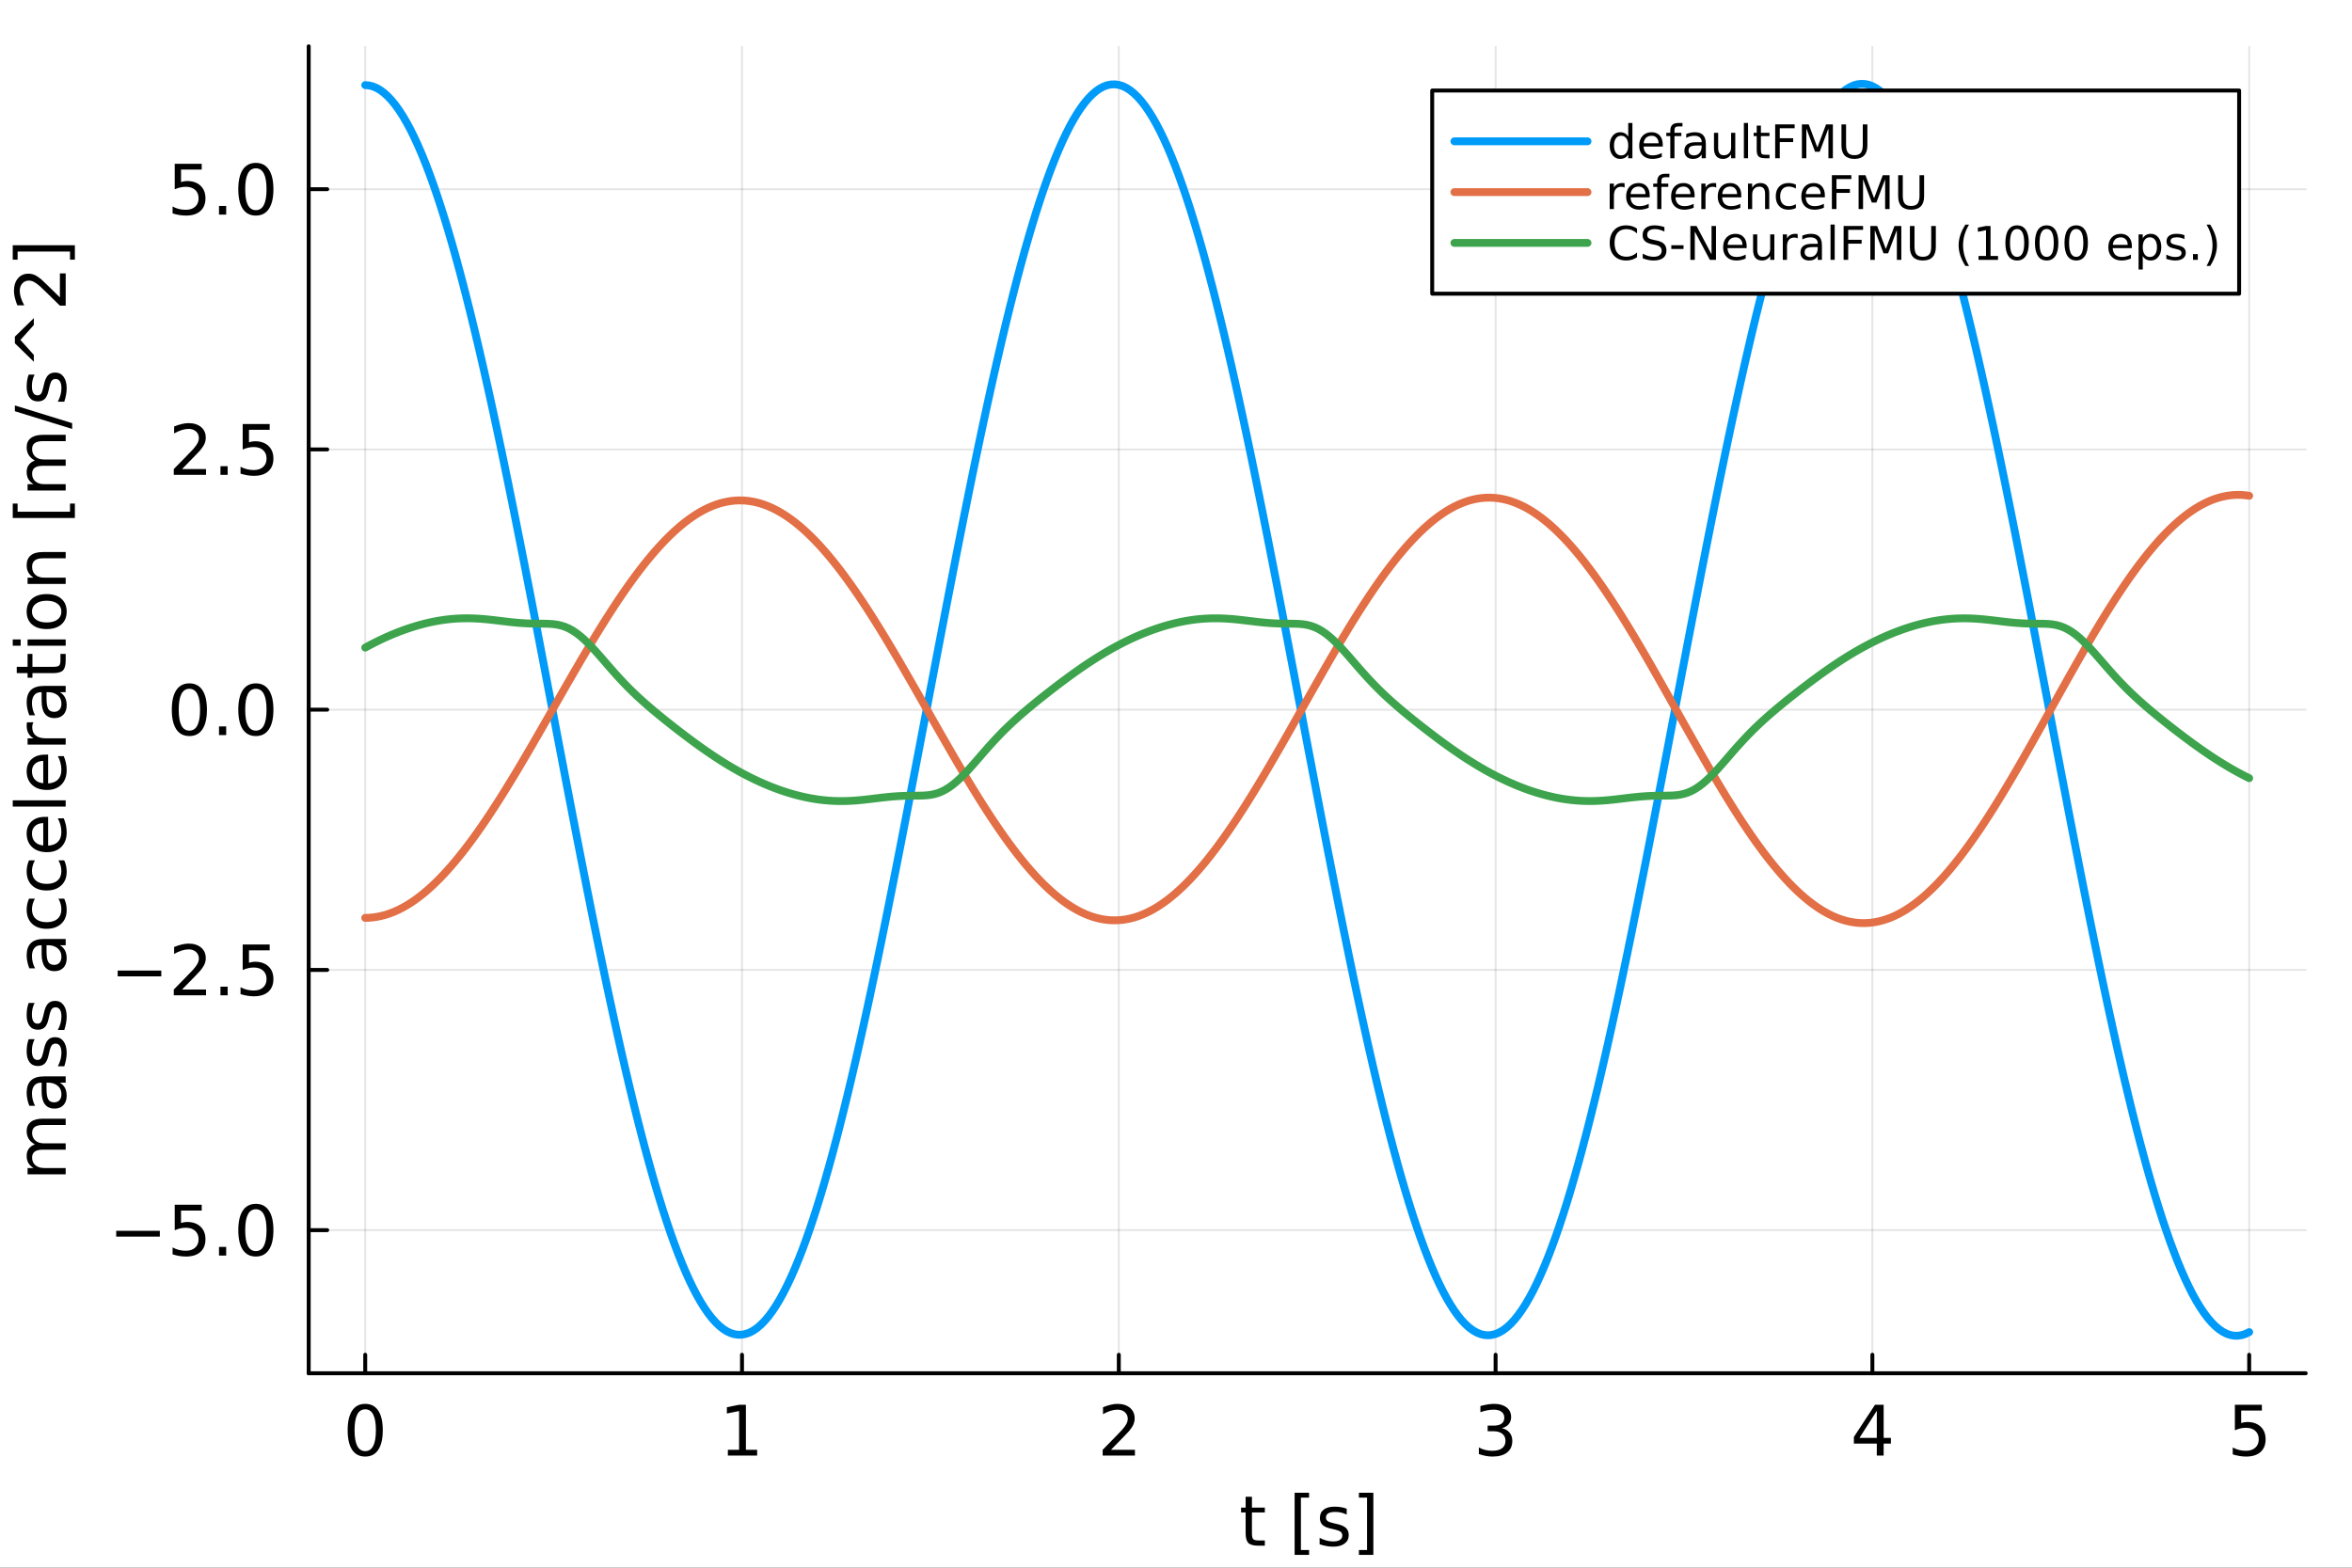 <?xml version="1.0" encoding="utf-8"?>
<svg xmlns="http://www.w3.org/2000/svg" xmlns:xlink="http://www.w3.org/1999/xlink" width="600" height="400" viewBox="0 0 2400 1600">
<rect x="0" y="0" width="2400" height="1600" fill="#333333" stroke="none"/>
<defs>
  <clipPath id="clip120">
    <rect x="0" y="0" width="2400" height="1600"/>
  </clipPath>
</defs>
<path clip-path="url(#clip120)" d="M0 1600 L2400 1600 L2400 0 L0 0  Z" fill="#ffffff" fill-rule="evenodd" fill-opacity="1"/>
<defs>
  <clipPath id="clip121">
    <rect x="480" y="0" width="1681" height="1600"/>
  </clipPath>
</defs>
<path clip-path="url(#clip120)" d="M314.996 1401.58 L2352.76 1401.58 L2352.76 47.244 L314.996 47.244  Z" fill="#ffffff" fill-rule="evenodd" fill-opacity="1"/>
<defs>
  <clipPath id="clip122">
    <rect x="314" y="47" width="2039" height="1355"/>
  </clipPath>
</defs>
<polyline clip-path="url(#clip122)" style="stroke:#000000; stroke-linecap:round; stroke-linejoin:round; stroke-width:2; stroke-opacity:0.1; fill:none" points="372.668,1401.58 372.668,47.244 "/>
<polyline clip-path="url(#clip122)" style="stroke:#000000; stroke-linecap:round; stroke-linejoin:round; stroke-width:2; stroke-opacity:0.1; fill:none" points="757.151,1401.58 757.151,47.244 "/>
<polyline clip-path="url(#clip122)" style="stroke:#000000; stroke-linecap:round; stroke-linejoin:round; stroke-width:2; stroke-opacity:0.1; fill:none" points="1141.63,1401.58 1141.63,47.244 "/>
<polyline clip-path="url(#clip122)" style="stroke:#000000; stroke-linecap:round; stroke-linejoin:round; stroke-width:2; stroke-opacity:0.1; fill:none" points="1526.12,1401.58 1526.12,47.244 "/>
<polyline clip-path="url(#clip122)" style="stroke:#000000; stroke-linecap:round; stroke-linejoin:round; stroke-width:2; stroke-opacity:0.1; fill:none" points="1910.6,1401.58 1910.6,47.244 "/>
<polyline clip-path="url(#clip122)" style="stroke:#000000; stroke-linecap:round; stroke-linejoin:round; stroke-width:2; stroke-opacity:0.1; fill:none" points="2295.08,1401.58 2295.08,47.244 "/>
<polyline clip-path="url(#clip120)" style="stroke:#000000; stroke-linecap:round; stroke-linejoin:round; stroke-width:4; stroke-opacity:1; fill:none" points="314.996,1401.58 2352.76,1401.58 "/>
<polyline clip-path="url(#clip120)" style="stroke:#000000; stroke-linecap:round; stroke-linejoin:round; stroke-width:4; stroke-opacity:1; fill:none" points="372.668,1401.58 372.668,1382.68 "/>
<polyline clip-path="url(#clip120)" style="stroke:#000000; stroke-linecap:round; stroke-linejoin:round; stroke-width:4; stroke-opacity:1; fill:none" points="757.151,1401.58 757.151,1382.68 "/>
<polyline clip-path="url(#clip120)" style="stroke:#000000; stroke-linecap:round; stroke-linejoin:round; stroke-width:4; stroke-opacity:1; fill:none" points="1141.63,1401.58 1141.63,1382.68 "/>
<polyline clip-path="url(#clip120)" style="stroke:#000000; stroke-linecap:round; stroke-linejoin:round; stroke-width:4; stroke-opacity:1; fill:none" points="1526.12,1401.58 1526.12,1382.68 "/>
<polyline clip-path="url(#clip120)" style="stroke:#000000; stroke-linecap:round; stroke-linejoin:round; stroke-width:4; stroke-opacity:1; fill:none" points="1910.6,1401.58 1910.6,1382.68 "/>
<polyline clip-path="url(#clip120)" style="stroke:#000000; stroke-linecap:round; stroke-linejoin:round; stroke-width:4; stroke-opacity:1; fill:none" points="2295.08,1401.58 2295.08,1382.68 "/>
<path clip-path="url(#clip120)" d="M372.668 1438.36 Q367.252 1438.36 364.509 1443.71 Q361.8 1449.02 361.8 1459.71 Q361.8 1470.37 364.509 1475.72 Q367.252 1481.03 372.668 1481.03 Q378.12 1481.03 380.828 1475.72 Q383.571 1470.37 383.571 1459.71 Q383.571 1449.02 380.828 1443.71 Q378.12 1438.36 372.668 1438.36 M372.668 1432.8 Q381.384 1432.8 385.967 1439.71 Q390.585 1446.59 390.585 1459.71 Q390.585 1472.8 385.967 1479.71 Q381.384 1486.59 372.668 1486.59 Q363.953 1486.59 359.335 1479.71 Q354.752 1472.8 354.752 1459.71 Q354.752 1446.59 359.335 1439.71 Q363.953 1432.8 372.668 1432.8 Z" fill="#000000" fill-rule="nonzero" fill-opacity="1" /><path clip-path="url(#clip120)" d="M742.724 1479.68 L754.183 1479.68 L754.183 1440.13 L741.717 1442.63 L741.717 1436.24 L754.113 1433.74 L761.127 1433.74 L761.127 1479.68 L772.585 1479.68 L772.585 1485.58 L742.724 1485.58 L742.724 1479.68 Z" fill="#000000" fill-rule="nonzero" fill-opacity="1" /><path clip-path="url(#clip120)" d="M1133.61 1479.68 L1158.09 1479.68 L1158.09 1485.58 L1125.18 1485.58 L1125.18 1479.68 Q1129.17 1475.55 1136.04 1468.6 Q1142.95 1461.62 1144.72 1459.61 Q1148.09 1455.82 1149.41 1453.22 Q1150.77 1450.58 1150.77 1448.05 Q1150.77 1443.91 1147.85 1441.31 Q1144.97 1438.71 1140.31 1438.71 Q1137.02 1438.71 1133.34 1439.85 Q1129.69 1441 1125.52 1443.32 L1125.52 1436.24 Q1129.76 1434.54 1133.44 1433.67 Q1137.12 1432.8 1140.18 1432.8 Q1148.23 1432.8 1153.02 1436.83 Q1157.81 1440.86 1157.81 1447.59 Q1157.81 1450.79 1156.6 1453.67 Q1155.42 1456.52 1152.26 1460.41 Q1151.39 1461.41 1146.74 1466.24 Q1142.09 1471.03 1133.61 1479.68 Z" fill="#000000" fill-rule="nonzero" fill-opacity="1" /><path clip-path="url(#clip120)" d="M1532.49 1457.63 Q1537.52 1458.7 1540.34 1462.11 Q1543.18 1465.51 1543.18 1470.51 Q1543.18 1478.18 1537.91 1482.39 Q1532.63 1486.59 1522.91 1486.59 Q1519.64 1486.59 1516.17 1485.93 Q1512.73 1485.3 1509.05 1484.02 L1509.05 1477.25 Q1511.97 1478.95 1515.44 1479.82 Q1518.91 1480.68 1522.7 1480.68 Q1529.29 1480.68 1532.73 1478.08 Q1536.2 1475.48 1536.2 1470.51 Q1536.2 1465.93 1532.98 1463.36 Q1529.78 1460.75 1524.05 1460.75 L1518.01 1460.75 L1518.01 1454.99 L1524.33 1454.99 Q1529.5 1454.99 1532.25 1452.94 Q1534.99 1450.86 1534.99 1446.97 Q1534.99 1442.98 1532.14 1440.86 Q1529.33 1438.71 1524.05 1438.71 Q1521.17 1438.71 1517.87 1439.33 Q1514.57 1439.96 1510.61 1441.27 L1510.61 1435.02 Q1514.61 1433.91 1518.08 1433.36 Q1521.59 1432.8 1524.68 1432.8 Q1532.66 1432.8 1537.32 1436.45 Q1541.97 1440.06 1541.97 1446.24 Q1541.97 1450.55 1539.5 1453.53 Q1537.04 1456.48 1532.49 1457.63 Z" fill="#000000" fill-rule="nonzero" fill-opacity="1" /><path clip-path="url(#clip120)" d="M1915.11 1439.85 L1897.41 1467.52 L1915.11 1467.52 L1915.11 1439.85 M1913.27 1433.74 L1922.09 1433.74 L1922.09 1467.52 L1929.49 1467.52 L1929.49 1473.36 L1922.09 1473.36 L1922.09 1485.58 L1915.11 1485.58 L1915.11 1473.36 L1891.71 1473.36 L1891.71 1466.59 L1913.27 1433.74 Z" fill="#000000" fill-rule="nonzero" fill-opacity="1" /><path clip-path="url(#clip120)" d="M2280.5 1433.74 L2308.03 1433.74 L2308.03 1439.64 L2286.92 1439.64 L2286.92 1452.35 Q2288.45 1451.83 2289.98 1451.59 Q2291.51 1451.31 2293.03 1451.31 Q2301.72 1451.31 2306.78 1456.07 Q2311.85 1460.82 2311.85 1468.95 Q2311.85 1477.32 2306.65 1481.97 Q2301.44 1486.59 2291.96 1486.59 Q2288.69 1486.59 2285.29 1486.03 Q2281.92 1485.48 2278.31 1484.36 L2278.31 1477.32 Q2281.44 1479.02 2284.77 1479.85 Q2288.1 1480.68 2291.82 1480.68 Q2297.83 1480.68 2301.33 1477.52 Q2304.84 1474.36 2304.84 1468.95 Q2304.84 1463.53 2301.33 1460.37 Q2297.83 1457.21 2291.82 1457.21 Q2289.01 1457.21 2286.19 1457.84 Q2283.42 1458.46 2280.5 1459.78 L2280.5 1433.74 Z" fill="#000000" fill-rule="nonzero" fill-opacity="1" /><path clip-path="url(#clip120)" d="M1277.49 1527.62 L1277.49 1538.66 L1290.65 1538.66 L1290.65 1543.62 L1277.49 1543.62 L1277.49 1564.74 Q1277.49 1569.49 1278.77 1570.85 Q1280.09 1572.2 1284.08 1572.2 L1290.65 1572.2 L1290.65 1577.55 L1284.08 1577.55 Q1276.69 1577.55 1273.88 1574.8 Q1271.06 1572.03 1271.06 1564.74 L1271.06 1543.62 L1266.38 1543.62 L1266.38 1538.66 L1271.06 1538.66 L1271.06 1527.62 L1277.49 1527.62 Z" fill="#000000" fill-rule="nonzero" fill-opacity="1" /><path clip-path="url(#clip120)" d="M1321.06 1523.52 L1335.79 1523.52 L1335.79 1528.49 L1327.45 1528.49 L1327.45 1581.96 L1335.79 1581.96 L1335.79 1586.92 L1321.06 1586.92 L1321.06 1523.52 Z" fill="#000000" fill-rule="nonzero" fill-opacity="1" /><path clip-path="url(#clip120)" d="M1374.19 1539.8 L1374.19 1545.85 Q1371.48 1544.46 1368.56 1543.76 Q1365.65 1543.07 1362.52 1543.07 Q1357.76 1543.07 1355.37 1544.53 Q1353.01 1545.99 1353.01 1548.9 Q1353.01 1551.12 1354.71 1552.41 Q1356.41 1553.66 1361.55 1554.8 L1363.74 1555.29 Q1370.54 1556.75 1373.39 1559.42 Q1376.27 1562.06 1376.27 1566.82 Q1376.27 1572.24 1371.97 1575.4 Q1367.7 1578.55 1360.2 1578.55 Q1357.07 1578.55 1353.67 1577.93 Q1350.3 1577.34 1346.55 1576.12 L1346.55 1569.53 Q1350.09 1571.37 1353.53 1572.3 Q1356.97 1573.21 1360.33 1573.21 Q1364.85 1573.21 1367.28 1571.68 Q1369.71 1570.12 1369.71 1567.3 Q1369.71 1564.7 1367.94 1563.31 Q1366.2 1561.92 1360.26 1560.64 L1358.04 1560.12 Q1352.11 1558.87 1349.47 1556.3 Q1346.83 1553.69 1346.83 1549.18 Q1346.83 1543.69 1350.72 1540.71 Q1354.6 1537.72 1361.76 1537.72 Q1365.3 1537.72 1368.42 1538.24 Q1371.55 1538.76 1374.19 1539.8 Z" fill="#000000" fill-rule="nonzero" fill-opacity="1" /><path clip-path="url(#clip120)" d="M1401.38 1523.52 L1401.38 1586.92 L1386.65 1586.92 L1386.65 1581.96 L1394.95 1581.96 L1394.95 1528.49 L1386.65 1528.49 L1386.65 1523.52 L1401.38 1523.52 Z" fill="#000000" fill-rule="nonzero" fill-opacity="1" /><polyline clip-path="url(#clip122)" style="stroke:#000000; stroke-linecap:round; stroke-linejoin:round; stroke-width:2; stroke-opacity:0.1; fill:none" points="314.996,1255.51 2352.76,1255.51 "/>
<polyline clip-path="url(#clip122)" style="stroke:#000000; stroke-linecap:round; stroke-linejoin:round; stroke-width:2; stroke-opacity:0.1; fill:none" points="314.996,989.905 2352.76,989.905 "/>
<polyline clip-path="url(#clip122)" style="stroke:#000000; stroke-linecap:round; stroke-linejoin:round; stroke-width:2; stroke-opacity:0.1; fill:none" points="314.996,724.304 2352.76,724.304 "/>
<polyline clip-path="url(#clip122)" style="stroke:#000000; stroke-linecap:round; stroke-linejoin:round; stroke-width:2; stroke-opacity:0.1; fill:none" points="314.996,458.703 2352.76,458.703 "/>
<polyline clip-path="url(#clip122)" style="stroke:#000000; stroke-linecap:round; stroke-linejoin:round; stroke-width:2; stroke-opacity:0.1; fill:none" points="314.996,193.102 2352.76,193.102 "/>
<polyline clip-path="url(#clip120)" style="stroke:#000000; stroke-linecap:round; stroke-linejoin:round; stroke-width:4; stroke-opacity:1; fill:none" points="314.996,1401.58 314.996,47.244 "/>
<polyline clip-path="url(#clip120)" style="stroke:#000000; stroke-linecap:round; stroke-linejoin:round; stroke-width:4; stroke-opacity:1; fill:none" points="314.996,1255.51 333.894,1255.51 "/>
<polyline clip-path="url(#clip120)" style="stroke:#000000; stroke-linecap:round; stroke-linejoin:round; stroke-width:4; stroke-opacity:1; fill:none" points="314.996,989.905 333.894,989.905 "/>
<polyline clip-path="url(#clip120)" style="stroke:#000000; stroke-linecap:round; stroke-linejoin:round; stroke-width:4; stroke-opacity:1; fill:none" points="314.996,724.304 333.894,724.304 "/>
<polyline clip-path="url(#clip120)" style="stroke:#000000; stroke-linecap:round; stroke-linejoin:round; stroke-width:4; stroke-opacity:1; fill:none" points="314.996,458.703 333.894,458.703 "/>
<polyline clip-path="url(#clip120)" style="stroke:#000000; stroke-linecap:round; stroke-linejoin:round; stroke-width:4; stroke-opacity:1; fill:none" points="314.996,193.102 333.894,193.102 "/>
<path clip-path="url(#clip120)" d="M118.58 1256.18 L163.094 1256.18 L163.094 1262.09 L118.58 1262.09 L118.58 1256.18 Z" fill="#000000" fill-rule="nonzero" fill-opacity="1" /><path clip-path="url(#clip120)" d="M178.302 1229.59 L205.837 1229.59 L205.837 1235.49 L184.726 1235.49 L184.726 1248.2 Q186.253 1247.68 187.781 1247.43 Q189.309 1247.15 190.837 1247.15 Q199.517 1247.15 204.587 1251.91 Q209.656 1256.67 209.656 1264.79 Q209.656 1273.16 204.448 1277.81 Q199.239 1282.43 189.76 1282.43 Q186.496 1282.43 183.094 1281.88 Q179.726 1281.32 176.115 1280.21 L176.115 1273.16 Q179.24 1274.86 182.573 1275.7 Q185.906 1276.53 189.621 1276.53 Q195.628 1276.53 199.135 1273.37 Q202.642 1270.21 202.642 1264.79 Q202.642 1259.38 199.135 1256.22 Q195.628 1253.06 189.621 1253.06 Q186.809 1253.06 183.996 1253.68 Q181.219 1254.31 178.302 1255.63 L178.302 1229.59 Z" fill="#000000" fill-rule="nonzero" fill-opacity="1" /><path clip-path="url(#clip120)" d="M223.475 1272.61 L230.802 1272.61 L230.802 1281.43 L223.475 1281.43 L223.475 1272.61 Z" fill="#000000" fill-rule="nonzero" fill-opacity="1" /><path clip-path="url(#clip120)" d="M261.079 1234.2 Q255.663 1234.2 252.92 1239.55 Q250.211 1244.86 250.211 1255.56 Q250.211 1266.22 252.92 1271.56 Q255.663 1276.88 261.079 1276.88 Q266.531 1276.88 269.239 1271.56 Q271.982 1266.22 271.982 1255.56 Q271.982 1244.86 269.239 1239.55 Q266.531 1234.2 261.079 1234.2 M261.079 1228.65 Q269.795 1228.65 274.378 1235.56 Q278.996 1242.43 278.996 1255.56 Q278.996 1268.65 274.378 1275.56 Q269.795 1282.43 261.079 1282.43 Q252.364 1282.43 247.746 1275.56 Q243.163 1268.65 243.163 1255.56 Q243.163 1242.43 247.746 1235.56 Q252.364 1228.65 261.079 1228.65 Z" fill="#000000" fill-rule="nonzero" fill-opacity="1" /><path clip-path="url(#clip120)" d="M120.073 990.582 L164.587 990.582 L164.587 996.484 L120.073 996.484 L120.073 990.582 Z" fill="#000000" fill-rule="nonzero" fill-opacity="1" /><path clip-path="url(#clip120)" d="M185.767 1009.92 L210.246 1009.92 L210.246 1015.82 L177.33 1015.82 L177.33 1009.92 Q181.323 1005.79 188.198 998.845 Q195.108 991.866 196.878 989.852 Q200.246 986.068 201.566 983.464 Q202.92 980.825 202.92 978.29 Q202.92 974.158 200.003 971.554 Q197.121 968.95 192.469 968.95 Q189.17 968.95 185.49 970.096 Q181.844 971.241 177.677 973.568 L177.677 966.485 Q181.913 964.783 185.594 963.915 Q189.274 963.047 192.33 963.047 Q200.385 963.047 205.177 967.075 Q209.969 971.103 209.969 977.839 Q209.969 981.033 208.753 983.915 Q207.573 986.762 204.413 990.651 Q203.545 991.658 198.892 996.484 Q194.239 1001.28 185.767 1009.92 Z" fill="#000000" fill-rule="nonzero" fill-opacity="1" /><path clip-path="url(#clip120)" d="M224.968 1007.01 L232.295 1007.01 L232.295 1015.82 L224.968 1015.82 L224.968 1007.01 Z" fill="#000000" fill-rule="nonzero" fill-opacity="1" /><path clip-path="url(#clip120)" d="M247.642 963.985 L275.177 963.985 L275.177 969.887 L254.066 969.887 L254.066 982.596 Q255.593 982.075 257.121 981.832 Q258.649 981.554 260.177 981.554 Q268.857 981.554 273.927 986.311 Q278.996 991.068 278.996 999.193 Q278.996 1007.56 273.788 1012.21 Q268.579 1016.83 259.1 1016.83 Q255.836 1016.83 252.434 1016.28 Q249.066 1015.72 245.454 1014.61 L245.454 1007.56 Q248.579 1009.26 251.913 1010.1 Q255.246 1010.93 258.961 1010.93 Q264.968 1010.93 268.475 1007.77 Q271.982 1004.61 271.982 999.193 Q271.982 993.776 268.475 990.616 Q264.968 987.457 258.961 987.457 Q256.149 987.457 253.336 988.082 Q250.559 988.707 247.642 990.026 L247.642 963.985 Z" fill="#000000" fill-rule="nonzero" fill-opacity="1" /><path clip-path="url(#clip120)" d="M193.233 703.002 Q187.816 703.002 185.073 708.349 Q182.365 713.661 182.365 724.356 Q182.365 735.015 185.073 740.363 Q187.816 745.675 193.233 745.675 Q198.684 745.675 201.392 740.363 Q204.135 735.015 204.135 724.356 Q204.135 713.661 201.392 708.349 Q198.684 703.002 193.233 703.002 M193.233 697.446 Q201.948 697.446 206.531 704.356 Q211.149 711.231 211.149 724.356 Q211.149 737.446 206.531 744.356 Q201.948 751.231 193.233 751.231 Q184.517 751.231 179.899 744.356 Q175.316 737.446 175.316 724.356 Q175.316 711.231 179.899 704.356 Q184.517 697.446 193.233 697.446 Z" fill="#000000" fill-rule="nonzero" fill-opacity="1" /><path clip-path="url(#clip120)" d="M223.475 741.404 L230.802 741.404 L230.802 750.224 L223.475 750.224 L223.475 741.404 Z" fill="#000000" fill-rule="nonzero" fill-opacity="1" /><path clip-path="url(#clip120)" d="M261.079 703.002 Q255.663 703.002 252.92 708.349 Q250.211 713.661 250.211 724.356 Q250.211 735.015 252.92 740.363 Q255.663 745.675 261.079 745.675 Q266.531 745.675 269.239 740.363 Q271.982 735.015 271.982 724.356 Q271.982 713.661 269.239 708.349 Q266.531 703.002 261.079 703.002 M261.079 697.446 Q269.795 697.446 274.378 704.356 Q278.996 711.231 278.996 724.356 Q278.996 737.446 274.378 744.356 Q269.795 751.231 261.079 751.231 Q252.364 751.231 247.746 744.356 Q243.163 737.446 243.163 724.356 Q243.163 711.231 247.746 704.356 Q252.364 697.446 261.079 697.446 Z" fill="#000000" fill-rule="nonzero" fill-opacity="1" /><path clip-path="url(#clip120)" d="M185.767 478.72 L210.246 478.72 L210.246 484.623 L177.33 484.623 L177.33 478.72 Q181.323 474.588 188.198 467.644 Q195.108 460.664 196.878 458.651 Q200.246 454.866 201.566 452.262 Q202.92 449.623 202.92 447.088 Q202.92 442.956 200.003 440.352 Q197.121 437.748 192.469 437.748 Q189.17 437.748 185.49 438.894 Q181.844 440.04 177.677 442.366 L177.677 435.283 Q181.913 433.581 185.594 432.713 Q189.274 431.845 192.33 431.845 Q200.385 431.845 205.177 435.873 Q209.969 439.901 209.969 446.637 Q209.969 449.831 208.753 452.713 Q207.573 455.56 204.413 459.449 Q203.545 460.456 198.892 465.282 Q194.239 470.074 185.767 478.72 Z" fill="#000000" fill-rule="nonzero" fill-opacity="1" /><path clip-path="url(#clip120)" d="M224.968 475.803 L232.295 475.803 L232.295 484.623 L224.968 484.623 L224.968 475.803 Z" fill="#000000" fill-rule="nonzero" fill-opacity="1" /><path clip-path="url(#clip120)" d="M247.642 432.783 L275.177 432.783 L275.177 438.685 L254.066 438.685 L254.066 451.394 Q255.593 450.873 257.121 450.63 Q258.649 450.352 260.177 450.352 Q268.857 450.352 273.927 455.109 Q278.996 459.866 278.996 467.991 Q278.996 476.359 273.788 481.012 Q268.579 485.63 259.1 485.63 Q255.836 485.63 252.434 485.074 Q249.066 484.518 245.454 483.407 L245.454 476.359 Q248.579 478.06 251.913 478.894 Q255.246 479.727 258.961 479.727 Q264.968 479.727 268.475 476.567 Q271.982 473.407 271.982 467.991 Q271.982 462.574 268.475 459.414 Q264.968 456.255 258.961 456.255 Q256.149 456.255 253.336 456.88 Q250.559 457.505 247.642 458.824 L247.642 432.783 Z" fill="#000000" fill-rule="nonzero" fill-opacity="1" /><path clip-path="url(#clip120)" d="M178.302 167.182 L205.837 167.182 L205.837 173.084 L184.726 173.084 L184.726 185.793 Q186.253 185.272 187.781 185.029 Q189.309 184.751 190.837 184.751 Q199.517 184.751 204.587 189.508 Q209.656 194.265 209.656 202.39 Q209.656 210.758 204.448 215.411 Q199.239 220.029 189.76 220.029 Q186.496 220.029 183.094 219.473 Q179.726 218.918 176.115 217.806 L176.115 210.758 Q179.24 212.459 182.573 213.293 Q185.906 214.126 189.621 214.126 Q195.628 214.126 199.135 210.966 Q202.642 207.807 202.642 202.39 Q202.642 196.973 199.135 193.814 Q195.628 190.654 189.621 190.654 Q186.809 190.654 183.996 191.279 Q181.219 191.904 178.302 193.223 L178.302 167.182 Z" fill="#000000" fill-rule="nonzero" fill-opacity="1" /><path clip-path="url(#clip120)" d="M223.475 210.202 L230.802 210.202 L230.802 219.022 L223.475 219.022 L223.475 210.202 Z" fill="#000000" fill-rule="nonzero" fill-opacity="1" /><path clip-path="url(#clip120)" d="M261.079 171.8 Q255.663 171.8 252.92 177.147 Q250.211 182.459 250.211 193.154 Q250.211 203.813 252.92 209.161 Q255.663 214.473 261.079 214.473 Q266.531 214.473 269.239 209.161 Q271.982 203.813 271.982 193.154 Q271.982 182.459 269.239 177.147 Q266.531 171.8 261.079 171.8 M261.079 166.244 Q269.795 166.244 274.378 173.154 Q278.996 180.029 278.996 193.154 Q278.996 206.244 274.378 213.154 Q269.795 220.029 261.079 220.029 Q252.364 220.029 247.746 213.154 Q243.163 206.244 243.163 193.154 Q243.163 180.029 247.746 173.154 Q252.364 166.244 261.079 166.244 Z" fill="#000000" fill-rule="nonzero" fill-opacity="1" /><path clip-path="url(#clip120)" d="M35.605 1168 Q31.299 1165.61 29.251 1162.27 Q27.202 1158.94 27.202 1154.43 Q27.202 1148.35 31.473 1145.05 Q35.709 1141.75 43.556 1141.75 L67.028 1141.75 L67.028 1148.18 L43.764 1148.18 Q38.174 1148.18 35.466 1150.16 Q32.758 1152.14 32.758 1156.2 Q32.758 1161.16 36.056 1164.05 Q39.355 1166.93 45.049 1166.93 L67.028 1166.93 L67.028 1173.35 L43.764 1173.35 Q38.139 1173.35 35.466 1175.33 Q32.758 1177.31 32.758 1181.44 Q32.758 1186.34 36.091 1189.22 Q39.389 1192.1 45.049 1192.1 L67.028 1192.1 L67.028 1198.52 L28.14 1198.52 L28.14 1192.1 L34.181 1192.1 Q30.605 1189.91 28.903 1186.86 Q27.202 1183.8 27.202 1179.6 Q27.202 1175.36 29.355 1172.41 Q31.508 1169.43 35.605 1168 Z" fill="#000000" fill-rule="nonzero" fill-opacity="1" /><path clip-path="url(#clip120)" d="M47.48 1111.34 Q47.48 1119.08 49.251 1122.07 Q51.021 1125.05 55.292 1125.05 Q58.695 1125.05 60.709 1122.83 Q62.688 1120.57 62.688 1116.72 Q62.688 1111.41 58.938 1108.21 Q55.153 1104.98 48.903 1104.98 L47.48 1104.98 L47.48 1111.34 M44.841 1098.59 L67.028 1098.59 L67.028 1104.98 L61.125 1104.98 Q64.667 1107.17 66.368 1110.43 Q68.035 1113.7 68.035 1118.42 Q68.035 1124.39 64.702 1127.93 Q61.334 1131.44 55.709 1131.44 Q49.146 1131.44 45.813 1127.07 Q42.48 1122.66 42.48 1113.94 L42.48 1104.98 L41.855 1104.98 Q37.445 1104.98 35.049 1107.9 Q32.619 1110.78 32.619 1116.02 Q32.619 1119.36 33.417 1122.52 Q34.216 1125.68 35.813 1128.59 L29.91 1128.59 Q28.556 1125.09 27.896 1121.79 Q27.202 1118.49 27.202 1115.36 Q27.202 1106.93 31.577 1102.76 Q35.952 1098.59 44.841 1098.59 Z" fill="#000000" fill-rule="nonzero" fill-opacity="1" /><path clip-path="url(#clip120)" d="M29.285 1060.64 L35.327 1060.64 Q33.938 1063.35 33.244 1066.27 Q32.549 1069.18 32.549 1072.31 Q32.549 1077.07 34.008 1079.46 Q35.466 1081.82 38.383 1081.82 Q40.605 1081.82 41.889 1080.12 Q43.139 1078.42 44.285 1073.28 L44.771 1071.09 Q46.23 1064.29 48.903 1061.44 Q51.542 1058.56 56.299 1058.56 Q61.716 1058.56 64.875 1062.87 Q68.035 1067.14 68.035 1074.64 Q68.035 1077.76 67.41 1081.16 Q66.82 1084.53 65.605 1088.28 L59.007 1088.28 Q60.848 1084.74 61.785 1081.3 Q62.688 1077.86 62.688 1074.5 Q62.688 1069.98 61.16 1067.55 Q59.598 1065.12 56.785 1065.12 Q54.181 1065.12 52.792 1066.89 Q51.403 1068.63 50.118 1074.57 L49.598 1076.79 Q48.348 1082.73 45.778 1085.36 Q43.174 1088 38.66 1088 Q33.174 1088 30.188 1084.11 Q27.202 1080.23 27.202 1073.07 Q27.202 1069.53 27.723 1066.41 Q28.244 1063.28 29.285 1060.64 Z" fill="#000000" fill-rule="nonzero" fill-opacity="1" /><path clip-path="url(#clip120)" d="M29.285 1023.59 L35.327 1023.59 Q33.938 1026.3 33.244 1029.22 Q32.549 1032.14 32.549 1035.26 Q32.549 1040.02 34.008 1042.41 Q35.466 1044.77 38.383 1044.77 Q40.605 1044.77 41.889 1043.07 Q43.139 1041.37 44.285 1036.23 L44.771 1034.05 Q46.23 1027.24 48.903 1024.39 Q51.542 1021.51 56.299 1021.51 Q61.716 1021.51 64.875 1025.82 Q68.035 1030.09 68.035 1037.59 Q68.035 1040.71 67.41 1044.12 Q66.82 1047.48 65.605 1051.23 L59.007 1051.23 Q60.848 1047.69 61.785 1044.25 Q62.688 1040.82 62.688 1037.45 Q62.688 1032.93 61.16 1030.5 Q59.598 1028.07 56.785 1028.07 Q54.181 1028.07 52.792 1029.84 Q51.403 1031.58 50.118 1037.52 L49.598 1039.74 Q48.348 1045.68 45.778 1048.32 Q43.174 1050.96 38.66 1050.96 Q33.174 1050.96 30.188 1047.07 Q27.202 1043.18 27.202 1036.02 Q27.202 1032.48 27.723 1029.36 Q28.244 1026.23 29.285 1023.59 Z" fill="#000000" fill-rule="nonzero" fill-opacity="1" /><path clip-path="url(#clip120)" d="M47.48 971.06 Q47.48 978.803 49.251 981.789 Q51.021 984.775 55.292 984.775 Q58.695 984.775 60.709 982.553 Q62.688 980.296 62.688 976.442 Q62.688 971.129 58.938 967.935 Q55.153 964.706 48.903 964.706 L47.48 964.706 L47.48 971.06 M44.841 958.317 L67.028 958.317 L67.028 964.706 L61.125 964.706 Q64.667 966.893 66.368 970.157 Q68.035 973.421 68.035 978.143 Q68.035 984.115 64.702 987.657 Q61.334 991.164 55.709 991.164 Q49.146 991.164 45.813 986.789 Q42.48 982.379 42.48 973.664 L42.48 964.706 L41.855 964.706 Q37.445 964.706 35.049 967.622 Q32.619 970.504 32.619 975.747 Q32.619 979.081 33.417 982.24 Q34.216 985.4 35.813 988.317 L29.91 988.317 Q28.556 984.81 27.896 981.511 Q27.202 978.213 27.202 975.088 Q27.202 966.65 31.577 962.484 Q35.952 958.317 44.841 958.317 Z" fill="#000000" fill-rule="nonzero" fill-opacity="1" /><path clip-path="url(#clip120)" d="M29.633 917.171 L35.605 917.171 Q34.112 919.88 33.383 922.623 Q32.619 925.331 32.619 928.109 Q32.619 934.324 36.577 937.762 Q40.501 941.199 47.618 941.199 Q54.737 941.199 58.695 937.762 Q62.618 934.324 62.618 928.109 Q62.618 925.331 61.889 922.623 Q61.125 919.88 59.632 917.171 L65.535 917.171 Q66.785 919.845 67.41 922.727 Q68.035 925.574 68.035 928.803 Q68.035 937.588 62.514 942.761 Q56.993 947.935 47.618 947.935 Q38.105 947.935 32.653 942.727 Q27.202 937.484 27.202 928.387 Q27.202 925.435 27.827 922.623 Q28.417 919.81 29.633 917.171 Z" fill="#000000" fill-rule="nonzero" fill-opacity="1" /><path clip-path="url(#clip120)" d="M29.633 878.074 L35.605 878.074 Q34.112 880.783 33.383 883.526 Q32.619 886.234 32.619 889.012 Q32.619 895.227 36.577 898.665 Q40.501 902.102 47.618 902.102 Q54.737 902.102 58.695 898.665 Q62.618 895.227 62.618 889.012 Q62.618 886.234 61.889 883.526 Q61.125 880.783 59.632 878.074 L65.535 878.074 Q66.785 880.748 67.41 883.63 Q68.035 886.477 68.035 889.706 Q68.035 898.491 62.514 903.664 Q56.993 908.838 47.618 908.838 Q38.105 908.838 32.653 903.63 Q27.202 898.387 27.202 889.29 Q27.202 886.338 27.827 883.526 Q28.417 880.713 29.633 878.074 Z" fill="#000000" fill-rule="nonzero" fill-opacity="1" /><path clip-path="url(#clip120)" d="M45.987 833.7 L49.112 833.7 L49.112 863.074 Q55.709 862.658 59.181 859.116 Q62.618 855.54 62.618 849.186 Q62.618 845.505 61.716 842.068 Q60.813 838.595 59.007 835.193 L65.049 835.193 Q66.507 838.63 67.271 842.241 Q68.035 845.852 68.035 849.568 Q68.035 858.873 62.618 864.324 Q57.202 869.741 47.966 869.741 Q38.417 869.741 32.827 864.602 Q27.202 859.429 27.202 850.679 Q27.202 842.831 32.271 838.283 Q37.306 833.7 45.987 833.7 M44.112 840.088 Q38.869 840.158 35.744 843.04 Q32.619 845.887 32.619 850.609 Q32.619 855.956 35.639 859.186 Q38.66 862.38 44.146 862.866 L44.112 840.088 Z" fill="#000000" fill-rule="nonzero" fill-opacity="1" /><path clip-path="url(#clip120)" d="M13.001 823.214 L13.001 816.825 L67.028 816.825 L67.028 823.214 L13.001 823.214 Z" fill="#000000" fill-rule="nonzero" fill-opacity="1" /><path clip-path="url(#clip120)" d="M45.987 770.193 L49.112 770.193 L49.112 799.568 Q55.709 799.151 59.181 795.61 Q62.618 792.033 62.618 785.679 Q62.618 781.998 61.716 778.561 Q60.813 775.089 59.007 771.686 L65.049 771.686 Q66.507 775.124 67.271 778.735 Q68.035 782.346 68.035 786.061 Q68.035 795.366 62.618 800.818 Q57.202 806.234 47.966 806.234 Q38.417 806.234 32.827 801.096 Q27.202 795.922 27.202 787.172 Q27.202 779.325 32.271 774.776 Q37.306 770.193 45.987 770.193 M44.112 776.582 Q38.869 776.651 35.744 779.533 Q32.619 782.38 32.619 787.103 Q32.619 792.45 35.639 795.679 Q38.66 798.873 44.146 799.359 L44.112 776.582 Z" fill="#000000" fill-rule="nonzero" fill-opacity="1" /><path clip-path="url(#clip120)" d="M34.112 737.172 Q33.487 738.249 33.209 739.533 Q32.896 740.783 32.896 742.311 Q32.896 747.728 36.438 750.644 Q39.945 753.526 46.542 753.526 L67.028 753.526 L67.028 759.95 L28.14 759.95 L28.14 753.526 L34.181 753.526 Q30.64 751.513 28.938 748.283 Q27.202 745.054 27.202 740.436 Q27.202 739.776 27.306 738.978 Q27.376 738.179 27.549 737.207 L34.112 737.172 Z" fill="#000000" fill-rule="nonzero" fill-opacity="1" /><path clip-path="url(#clip120)" d="M47.48 712.797 Q47.48 720.54 49.251 723.527 Q51.021 726.513 55.292 726.513 Q58.695 726.513 60.709 724.29 Q62.688 722.034 62.688 718.179 Q62.688 712.867 58.938 709.672 Q55.153 706.443 48.903 706.443 L47.48 706.443 L47.48 712.797 M44.841 700.054 L67.028 700.054 L67.028 706.443 L61.125 706.443 Q64.667 708.631 66.368 711.895 Q68.035 715.159 68.035 719.881 Q68.035 725.853 64.702 729.395 Q61.334 732.902 55.709 732.902 Q49.146 732.902 45.813 728.527 Q42.48 724.117 42.48 715.402 L42.48 706.443 L41.855 706.443 Q37.445 706.443 35.049 709.36 Q32.619 712.242 32.619 717.485 Q32.619 720.818 33.417 723.978 Q34.216 727.138 35.813 730.054 L29.91 730.054 Q28.556 726.547 27.896 723.249 Q27.202 719.95 27.202 716.825 Q27.202 708.388 31.577 704.221 Q35.952 700.054 44.841 700.054 Z" fill="#000000" fill-rule="nonzero" fill-opacity="1" /><path clip-path="url(#clip120)" d="M17.098 680.575 L28.14 680.575 L28.14 667.416 L33.105 667.416 L33.105 680.575 L54.216 680.575 Q58.973 680.575 60.327 679.291 Q61.681 677.971 61.681 673.978 L61.681 667.416 L67.028 667.416 L67.028 673.978 Q67.028 681.374 64.285 684.186 Q61.507 686.999 54.216 686.999 L33.105 686.999 L33.105 691.686 L28.14 691.686 L28.14 686.999 L17.098 686.999 L17.098 680.575 Z" fill="#000000" fill-rule="nonzero" fill-opacity="1" /><path clip-path="url(#clip120)" d="M28.14 659.013 L28.14 652.624 L67.028 652.624 L67.028 659.013 L28.14 659.013 M13.001 659.013 L13.001 652.624 L21.091 652.624 L21.091 659.013 L13.001 659.013 Z" fill="#000000" fill-rule="nonzero" fill-opacity="1" /><path clip-path="url(#clip120)" d="M32.619 624.187 Q32.619 629.326 36.646 632.312 Q40.639 635.298 47.618 635.298 Q54.598 635.298 58.625 632.346 Q62.618 629.36 62.618 624.187 Q62.618 619.083 58.591 616.097 Q54.563 613.11 47.618 613.11 Q40.709 613.11 36.681 616.097 Q32.619 619.083 32.619 624.187 M27.202 624.187 Q27.202 615.854 32.619 611.097 Q38.035 606.34 47.618 606.34 Q57.167 606.34 62.618 611.097 Q68.035 615.854 68.035 624.187 Q68.035 632.555 62.618 637.312 Q57.167 642.034 47.618 642.034 Q38.035 642.034 32.619 637.312 Q27.202 632.555 27.202 624.187 Z" fill="#000000" fill-rule="nonzero" fill-opacity="1" /><path clip-path="url(#clip120)" d="M43.556 563.423 L67.028 563.423 L67.028 569.812 L43.764 569.812 Q38.244 569.812 35.501 571.965 Q32.758 574.118 32.758 578.423 Q32.758 583.597 36.056 586.583 Q39.355 589.569 45.049 589.569 L67.028 589.569 L67.028 595.993 L28.14 595.993 L28.14 589.569 L34.181 589.569 Q30.674 587.277 28.938 584.187 Q27.202 581.062 27.202 577 Q27.202 570.298 31.369 566.861 Q35.501 563.423 43.556 563.423 Z" fill="#000000" fill-rule="nonzero" fill-opacity="1" /><path clip-path="url(#clip120)" d="M13.001 528.666 L13.001 513.944 L17.966 513.944 L17.966 522.278 L71.438 522.278 L71.438 513.944 L76.403 513.944 L76.403 528.666 L13.001 528.666 Z" fill="#000000" fill-rule="nonzero" fill-opacity="1" /><path clip-path="url(#clip120)" d="M35.605 470.056 Q31.299 467.66 29.251 464.327 Q27.202 460.993 27.202 456.479 Q27.202 450.403 31.473 447.104 Q35.709 443.806 43.556 443.806 L67.028 443.806 L67.028 450.229 L43.764 450.229 Q38.174 450.229 35.466 452.209 Q32.758 454.188 32.758 458.25 Q32.758 463.215 36.056 466.097 Q39.355 468.979 45.049 468.979 L67.028 468.979 L67.028 475.403 L43.764 475.403 Q38.139 475.403 35.466 477.382 Q32.758 479.361 32.758 483.493 Q32.758 488.389 36.091 491.271 Q39.389 494.153 45.049 494.153 L67.028 494.153 L67.028 500.576 L28.14 500.576 L28.14 494.153 L34.181 494.153 Q30.605 491.965 28.903 488.91 Q27.202 485.854 27.202 481.653 Q27.202 477.417 29.355 474.465 Q31.508 471.479 35.605 470.056 Z" fill="#000000" fill-rule="nonzero" fill-opacity="1" /><path clip-path="url(#clip120)" d="M15.188 419.709 L15.188 413.806 L73.625 431.861 L73.625 437.764 L15.188 419.709 Z" fill="#000000" fill-rule="nonzero" fill-opacity="1" /><path clip-path="url(#clip120)" d="M29.285 382.313 L35.327 382.313 Q33.938 385.021 33.244 387.938 Q32.549 390.855 32.549 393.98 Q32.549 398.737 34.008 401.132 Q35.466 403.494 38.383 403.494 Q40.605 403.494 41.889 401.792 Q43.139 400.091 44.285 394.952 L44.771 392.764 Q46.23 385.959 48.903 383.112 Q51.542 380.23 56.299 380.23 Q61.716 380.23 64.875 384.535 Q68.035 388.806 68.035 396.306 Q68.035 399.431 67.41 402.834 Q66.82 406.202 65.605 409.952 L59.007 409.952 Q60.848 406.41 61.785 402.973 Q62.688 399.535 62.688 396.167 Q62.688 391.653 61.16 389.223 Q59.598 386.792 56.785 386.792 Q54.181 386.792 52.792 388.563 Q51.403 390.299 50.118 396.237 L49.598 398.459 Q48.348 404.396 45.778 407.035 Q43.174 409.674 38.66 409.674 Q33.174 409.674 30.188 405.785 Q27.202 401.896 27.202 394.744 Q27.202 391.202 27.723 388.077 Q28.244 384.952 29.285 382.313 Z" fill="#000000" fill-rule="nonzero" fill-opacity="1" /><path clip-path="url(#clip120)" d="M15.188 343.563 L34.528 324.709 L34.528 331.688 L20.813 346.966 L34.528 362.244 L34.528 369.223 L15.188 350.369 L15.188 343.563 Z" fill="#000000" fill-rule="nonzero" fill-opacity="1" /><path clip-path="url(#clip120)" d="M61.125 303.529 L61.125 279.05 L67.028 279.05 L67.028 311.966 L61.125 311.966 Q56.993 307.973 50.049 301.098 Q43.07 294.189 41.056 292.418 Q37.271 289.05 34.667 287.73 Q32.028 286.376 29.494 286.376 Q25.362 286.376 22.758 289.293 Q20.153 292.175 20.153 296.827 Q20.153 300.126 21.299 303.807 Q22.445 307.452 24.771 311.619 L17.688 311.619 Q15.987 307.383 15.119 303.702 Q14.251 300.022 14.251 296.966 Q14.251 288.911 18.278 284.119 Q22.306 279.328 29.042 279.328 Q32.237 279.328 35.119 280.543 Q37.966 281.723 41.855 284.883 Q42.862 285.751 47.688 290.404 Q52.48 295.057 61.125 303.529 Z" fill="#000000" fill-rule="nonzero" fill-opacity="1" /><path clip-path="url(#clip120)" d="M13.001 250.3 L76.403 250.3 L76.403 265.022 L71.438 265.022 L71.438 256.724 L17.966 256.724 L17.966 265.022 L13.001 265.022 L13.001 250.3 Z" fill="#000000" fill-rule="nonzero" fill-opacity="1" /><polyline clip-path="url(#clip122)" style="stroke:#009af9; stroke-linecap:round; stroke-linejoin:round; stroke-width:8; stroke-opacity:1; fill:none" points="372.668,86.861 376.513,87.194 380.358,88.155 384.203,89.748 388.048,91.974 391.893,94.831 395.737,98.317 399.582,102.429 403.427,107.165 407.272,112.517 411.117,118.482 414.962,125.052 418.806,132.221 422.651,139.978 426.496,148.32 430.341,157.239 434.186,166.722 438.031,176.76 441.875,187.347 445.72,198.475 449.565,210.123 453.41,222.285 457.255,234.953 461.1,248.111 464.944,261.741 468.789,275.836 472.634,290.382 476.479,305.358 480.324,320.748 484.168,336.541 488.013,352.721 491.858,369.276 495.703,386.189 499.548,403.445 503.393,421.011 507.237,438.881 511.082,457.039 514.927,475.466 518.772,494.146 522.617,513.061 526.462,532.188 530.306,551.506 534.151,570.999 537.996,590.647 541.841,610.431 545.686,630.331 549.531,650.325 553.375,670.398 557.22,690.527 561.065,710.691 564.91,730.868 568.755,751.038 572.6,771.18 576.444,791.276 580.289,811.311 584.134,831.259 587.979,851.1 591.824,870.812 595.669,890.376 599.513,909.769 603.358,928.985 607.203,947.996 611.048,966.784 614.893,985.327 618.738,1003.61 622.582,1021.61 626.427,1039.31 630.272,1056.7 634.117,1073.76 637.962,1090.46 641.807,1106.81 645.651,1122.76 649.496,1138.32 653.341,1153.46 657.186,1168.18 661.031,1182.45 664.876,1196.27 668.72,1209.61 672.565,1222.46 676.41,1234.81 680.255,1246.66 684.1,1257.99 687.944,1268.78 691.789,1279.02 695.634,1288.71 699.479,1297.84 703.324,1306.39 707.169,1314.36 711.013,1321.74 714.858,1328.52 718.703,1334.7 722.548,1340.26 726.393,1345.21 730.238,1349.54 734.082,1353.24 737.927,1356.32 741.772,1358.76 745.617,1360.57 749.462,1361.74 753.307,1362.27 757.151,1362.16 760.996,1361.42 764.841,1360.04 768.686,1358.02 772.531,1355.37 776.376,1352.08 780.22,1348.17 784.065,1343.64 787.91,1338.48 791.755,1332.71 795.6,1326.33 799.445,1319.35 803.289,1311.77 807.134,1303.61 810.979,1294.86 814.824,1285.54 818.669,1275.67 822.514,1265.24 826.358,1254.27 830.203,1242.77 834.048,1230.75 837.893,1218.22 841.738,1205.2 845.583,1191.7 849.427,1177.73 853.272,1163.31 857.117,1148.44 860.962,1133.15 864.807,1117.45 868.651,1101.36 872.496,1084.9 876.341,1068.07 880.186,1050.9 884.031,1033.4 887.876,1015.58 891.72,997.483 895.565,979.109 899.41,960.481 903.255,941.618 907.1,922.533 910.945,903.249 914.789,883.786 918.634,864.165 922.479,844.405 926.324,824.527 930.169,804.545 934.014,784.481 937.858,764.356 941.703,744.192 945.548,724.009 949.393,703.828 953.238,683.67 957.083,663.546 960.927,643.483 964.772,623.5 968.617,603.619 972.462,583.861 976.307,564.245 980.152,544.788 983.996,525.506 987.841,506.423 991.686,487.559 995.531,468.932 999.376,450.564 1003.22,432.472 1007.07,414.664 1010.91,397.167 1014.76,379.997 1018.6,363.172 1022.44,346.71 1026.29,330.628 1030.13,314.939 1033.98,299.655 1037.82,284.796 1041.67,270.378 1045.51,256.414 1049.36,242.921 1053.2,229.911 1057.05,217.391 1060.89,205.378 1064.74,193.884 1068.58,182.921 1072.43,172.5 1076.27,162.634 1080.12,153.33 1083.96,144.594 1087.81,136.437 1091.65,128.869 1095.5,121.897 1099.34,115.53 1103.19,109.773 1107.03,104.628 1110.88,100.103 1114.72,96.202 1118.57,92.929 1122.41,90.29 1126.26,88.285 1130.1,86.918 1133.94,86.186 1137.79,86.092 1141.63,86.638 1145.48,87.821 1149.32,89.642 1153.17,92.099 1157.01,95.188 1160.86,98.905 1164.7,103.249 1168.55,108.214 1172.39,113.796 1176.24,119.988 1180.08,126.786 1183.93,134.181 1187.77,142.167 1191.62,150.736 1195.46,159.879 1199.31,169.586 1203.15,179.847 1207,190.654 1210.84,201.996 1214.69,213.861 1218.53,226.236 1222.38,239.11 1226.22,252.468 1230.07,266.297 1233.91,280.588 1237.76,295.322 1241.6,310.486 1245.44,326.064 1249.29,342.04 1253.13,358.396 1256.98,375.119 1260.82,392.195 1264.67,409.603 1268.51,427.326 1272.36,445.346 1276.2,463.642 1280.05,482.198 1283.89,501.001 1287.74,520.028 1291.58,539.259 1295.43,558.675 1299.27,578.256 1303.12,597.981 1306.96,617.832 1310.81,637.794 1314.65,657.844 1318.5,677.959 1322.34,698.12 1326.19,718.305 1330.03,738.494 1333.88,758.673 1337.72,778.82 1341.57,798.913 1345.41,818.93 1349.26,838.851 1353.1,858.655 1356.94,878.324 1360.79,897.845 1364.63,917.192 1368.48,936.346 1372.32,955.287 1376.17,973.995 1380.01,992.45 1383.86,1010.64 1387.7,1028.55 1391.55,1046.15 1395.39,1063.43 1399.24,1080.37 1403.08,1096.95 1406.93,1113.16 1410.77,1128.98 1414.62,1144.4 1418.46,1159.4 1422.31,1173.96 1426.15,1188.07 1430,1201.72 1433.84,1214.89 1437.69,1227.57 1441.53,1239.75 1445.38,1251.41 1449.22,1262.54 1453.07,1273.13 1456.91,1283.17 1460.76,1292.66 1464.6,1301.58 1468.44,1309.92 1472.29,1317.68 1476.13,1324.84 1479.98,1331.39 1483.82,1337.35 1487.67,1342.69 1491.51,1347.41 1495.36,1351.5 1499.2,1354.97 1503.05,1357.81 1506.89,1360.01 1510.74,1361.58 1514.58,1362.51 1518.43,1362.8 1522.27,1362.46 1526.12,1361.47 1529.96,1359.85 1533.81,1357.59 1537.65,1354.7 1541.5,1351.17 1545.34,1347.02 1549.19,1342.25 1553.03,1336.86 1556.88,1330.85 1560.72,1324.24 1564.57,1317.03 1568.41,1309.22 1572.26,1300.83 1576.1,1291.86 1579.95,1282.32 1583.79,1272.23 1587.63,1261.59 1591.48,1250.41 1595.32,1238.7 1599.17,1226.48 1603.01,1213.75 1606.86,1200.54 1610.7,1186.85 1614.55,1172.69 1618.39,1158.09 1622.24,1143.05 1626.08,1127.6 1629.93,1111.74 1633.77,1095.49 1637.62,1078.87 1641.46,1061.9 1645.31,1044.59 1649.15,1026.95 1653,1009.02 1656.84,990.801 1660.69,972.315 1664.53,953.578 1668.38,934.611 1672.22,915.434 1676.07,896.067 1679.91,876.529 1683.76,856.842 1687.6,837.016 1691.45,817.077 1695.29,797.045 1699.13,776.941 1702.98,756.785 1706.82,736.6 1710.67,716.401 1714.51,696.205 1718.36,676.038 1722.2,655.919 1726.05,635.87 1729.89,615.911 1733.74,596.063 1737.58,576.338 1741.43,556.759 1745.27,537.348 1749.12,518.125 1752.96,499.11 1756.81,480.322 1760.65,461.779 1764.5,443.492 1768.34,425.487 1772.19,407.781 1776.03,390.393 1779.88,373.34 1783.72,356.642 1787.57,340.306 1791.41,324.353 1795.26,308.801 1799.1,293.664 1802.95,278.96 1806.79,264.703 1810.63,250.908 1814.48,237.58 1818.32,224.74 1822.17,212.399 1826.01,200.572 1829.86,189.27 1833.7,178.506 1837.55,168.285 1841.39,158.618 1845.24,149.517 1849.08,140.992 1852.93,133.051 1856.77,125.704 1860.62,118.956 1864.46,112.811 1868.31,107.277 1872.15,102.361 1876,98.067 1879.84,94.401 1883.69,91.366 1887.53,88.964 1891.38,87.196 1895.22,86.066 1899.07,85.574 1902.91,85.722 1906.76,86.51 1910.6,87.936 1914.45,89.998 1918.29,92.694 1922.13,96.023 1925.98,99.98 1929.82,104.562 1933.67,109.764 1937.51,115.582 1941.36,122.008 1945.2,129.038 1949.05,136.663 1952.89,144.875 1956.74,153.668 1960.58,163.031 1964.43,172.956 1968.27,183.434 1972.12,194.453 1975.96,206.002 1979.81,218.07 1983.65,230.642 1987.5,243.71 1991.34,257.26 1995.19,271.277 1999.03,285.748 2002.88,300.657 2006.72,315.989 2010.57,331.728 2014.41,347.863 2018.26,364.376 2022.1,381.249 2025.95,398.465 2029.79,416.006 2033.64,433.854 2037.48,451.992 2041.32,470.407 2045.17,489.076 2049.01,507.98 2052.86,527.101 2056.7,546.417 2060.55,565.908 2064.39,585.562 2068.24,605.356 2072.08,625.27 2075.93,645.283 2079.77,665.373 2083.62,685.521 2087.46,705.705 2091.31,725.914 2095.15,746.122 2099,766.309 2102.84,786.452 2106.69,806.531 2110.53,826.525 2114.38,846.42 2118.22,866.196 2122.07,885.831 2125.91,905.303 2129.76,924.593 2133.6,943.68 2137.45,962.546 2141.29,981.18 2145.14,999.557 2148.98,1017.66 2152.82,1035.47 2156.67,1052.96 2160.51,1070.12 2164.36,1086.94 2168.2,1103.4 2172.05,1119.48 2175.89,1135.17 2179.74,1150.44 2183.58,1165.28 2187.43,1179.68 2191.27,1193.64 2195.12,1207.12 2198.96,1220.12 2202.81,1232.62 2206.65,1244.61 2210.5,1256.08 2214.34,1267.02 2218.19,1277.41 2222.03,1287.26 2225.88,1296.54 2229.72,1305.25 2233.57,1313.37 2237.41,1320.91 2241.26,1327.85 2245.1,1334.19 2248.95,1339.91 2252.79,1345.03 2256.64,1349.51 2260.48,1353.38 2264.32,1356.61 2268.17,1359.21 2272.01,1361.18 2275.86,1362.51 2279.7,1363.2 2283.55,1363.25 2287.39,1362.66 2291.24,1361.43 2295.08,1359.57 "/>
<polyline clip-path="url(#clip122)" style="stroke:#e26f46; stroke-linecap:round; stroke-linejoin:round; stroke-width:8; stroke-opacity:1; fill:none" points="372.668,936.784 376.513,936.666 380.358,936.339 384.203,935.806 388.048,935.062 391.893,934.11 395.737,932.948 399.582,931.58 403.427,930.004 407.272,928.222 411.117,926.239 414.962,924.053 418.806,921.666 422.651,919.083 426.496,916.306 430.341,913.335 434.186,910.176 438.031,906.832 441.875,903.303 445.72,899.6 449.565,895.725 453.41,891.678 457.255,887.464 461.1,883.086 464.944,878.546 468.789,873.852 472.634,869.017 476.479,864.037 480.324,858.917 484.168,853.659 488.013,848.269 491.858,842.75 495.703,837.121 499.548,831.38 503.393,825.532 507.237,819.58 511.082,813.53 514.927,807.387 518.772,801.159 522.617,794.861 526.462,788.492 530.306,782.056 534.151,775.561 537.996,769.012 541.841,762.414 545.686,755.782 549.531,749.119 553.375,742.43 557.22,735.721 561.065,728.999 564.91,722.27 568.755,715.542 572.6,708.824 576.444,702.121 580.289,695.438 584.134,688.784 587.979,682.164 591.824,675.585 595.669,669.053 599.513,662.576 603.358,656.159 607.203,649.81 611.048,643.535 614.893,637.341 618.738,631.233 622.582,625.214 626.427,619.294 630.272,613.478 634.117,607.773 637.962,602.185 641.807,596.721 645.651,591.379 649.496,586.167 653.341,581.093 657.186,576.162 661.031,571.38 664.876,566.754 668.72,562.284 672.565,557.969 676.41,553.819 680.255,549.84 684.1,546.037 687.944,542.414 691.789,538.976 695.634,535.716 699.479,532.64 703.324,529.756 707.169,527.067 711.013,524.578 714.858,522.293 718.703,520.209 722.548,518.319 726.393,516.634 730.238,515.158 734.082,513.893 737.927,512.842 741.772,512.008 745.617,511.376 749.462,510.952 753.307,510.742 757.151,510.748 760.996,510.97 764.841,511.41 768.686,512.064 772.531,512.918 776.376,513.983 780.22,515.26 784.065,516.749 787.91,518.449 791.755,520.362 795.6,522.467 799.445,524.771 803.289,527.275 807.134,529.978 810.979,532.879 814.824,535.977 818.669,539.263 822.514,542.724 826.358,546.366 830.203,550.189 834.048,554.188 837.893,558.361 841.738,562.706 845.583,567.203 849.427,571.855 853.272,576.661 857.117,581.616 860.962,586.717 864.807,591.96 868.651,597.337 872.496,602.832 876.341,608.449 880.186,614.184 884.031,620.032 887.876,625.987 891.72,632.045 895.565,638.189 899.41,644.418 903.255,650.728 907.1,657.114 910.945,663.569 914.789,670.088 918.634,676.662 922.479,683.28 926.324,689.94 930.169,696.635 934.014,703.36 937.858,710.108 941.703,716.873 945.548,723.643 949.393,730.414 953.238,737.181 957.083,743.935 960.927,750.671 964.772,757.382 968.617,764.061 972.462,770.701 976.307,777.295 980.152,783.838 983.996,790.321 987.841,796.739 991.686,803.085 995.531,809.354 999.376,815.54 1003.22,821.636 1007.07,827.635 1010.91,833.53 1014.76,839.315 1018.6,844.986 1022.44,850.542 1026.29,855.973 1030.13,861.271 1033.98,866.433 1037.82,871.451 1041.67,876.32 1045.51,881.043 1049.36,885.613 1053.2,890.021 1057.05,894.264 1060.89,898.334 1064.74,902.229 1068.58,905.945 1072.43,909.489 1076.27,912.849 1080.12,916.019 1083.96,918.997 1087.81,921.777 1091.65,924.355 1095.5,926.742 1099.34,928.931 1103.19,930.915 1107.03,932.692 1110.88,934.257 1114.72,935.608 1118.57,936.747 1122.41,937.686 1126.26,938.412 1130.1,938.922 1133.94,939.215 1137.79,939.29 1141.63,939.144 1145.48,938.794 1149.32,938.234 1153.17,937.459 1157.01,936.469 1160.86,935.263 1164.7,933.842 1168.55,932.21 1172.39,930.382 1176.24,928.348 1180.08,926.109 1183.93,923.665 1187.77,921.017 1191.62,918.167 1195.46,915.133 1199.31,911.912 1203.15,908.502 1207,904.906 1210.84,901.126 1214.69,897.164 1218.53,893.027 1222.38,888.733 1226.22,884.274 1230.07,879.653 1233.91,874.874 1237.76,869.941 1241.6,864.857 1245.44,859.639 1249.29,854.289 1253.13,848.808 1256.98,843.201 1260.82,837.471 1264.67,831.624 1268.51,825.669 1272.36,819.619 1276.2,813.473 1280.05,807.237 1283.89,800.915 1287.74,794.514 1291.58,788.039 1295.43,781.504 1299.27,774.913 1303.12,768.27 1306.96,761.582 1310.81,754.854 1314.65,748.093 1318.5,741.307 1322.34,734.507 1326.19,727.696 1330.03,720.88 1333.88,714.066 1337.72,707.26 1341.57,700.471 1345.41,693.704 1349.26,686.968 1353.1,680.269 1356.94,673.612 1360.79,667.005 1364.63,660.455 1368.48,653.968 1372.32,647.549 1376.17,641.205 1380.01,634.945 1383.86,628.773 1387.7,622.696 1391.55,616.723 1395.39,610.852 1399.24,605.093 1403.08,599.452 1406.93,593.936 1410.77,588.551 1414.62,583.304 1418.46,578.197 1422.31,573.229 1426.15,568.411 1430,563.749 1433.84,559.248 1437.69,554.915 1441.53,550.754 1445.38,546.759 1449.22,542.937 1453.07,539.297 1456.91,535.843 1460.76,532.579 1464.6,529.51 1468.44,526.636 1472.29,523.95 1476.13,521.463 1479.98,519.179 1483.82,517.103 1487.67,515.237 1491.51,513.584 1495.36,512.134 1499.2,510.89 1503.05,509.861 1506.89,509.047 1510.74,508.451 1514.58,508.076 1518.43,507.919 1522.27,507.964 1526.12,508.227 1529.96,508.706 1533.81,509.404 1537.65,510.32 1541.5,511.457 1545.34,512.796 1549.19,514.342 1553.03,516.099 1556.88,518.066 1560.72,520.243 1564.57,522.629 1568.41,525.218 1572.26,527.994 1576.1,530.966 1579.95,534.134 1583.79,537.494 1587.63,541.045 1591.48,544.785 1595.32,548.697 1599.17,552.78 1603.01,557.035 1606.86,561.46 1610.7,566.051 1614.55,570.805 1618.39,575.714 1622.24,580.762 1626.08,585.954 1629.93,591.287 1633.77,596.754 1637.62,602.353 1641.46,608.079 1645.31,613.915 1649.15,619.859 1653,625.908 1656.84,632.058 1660.69,638.302 1664.53,644.636 1668.38,651.052 1672.22,657.535 1676.07,664.086 1679.91,670.698 1683.76,677.366 1687.6,684.083 1691.45,690.844 1695.29,697.635 1699.13,704.453 1702.98,711.292 1706.82,718.145 1710.67,725.005 1714.51,731.867 1718.36,738.723 1722.2,745.563 1726.05,752.383 1729.89,759.176 1733.74,765.936 1737.58,772.654 1741.43,779.325 1745.27,785.943 1749.12,792.5 1752.96,798.99 1756.81,805.405 1760.65,811.74 1764.5,817.988 1768.34,824.142 1772.19,830.201 1776.03,836.155 1779.88,841.997 1783.72,847.722 1787.57,853.322 1791.41,858.792 1795.26,864.133 1799.1,869.336 1802.95,874.396 1806.79,879.305 1810.63,884.057 1814.48,888.648 1818.32,893.075 1822.17,897.341 1826.01,901.436 1829.86,905.352 1833.7,909.087 1837.55,912.634 1841.39,915.99 1845.24,919.161 1849.08,922.143 1852.93,924.926 1856.77,927.508 1860.62,929.884 1864.46,932.051 1868.31,934.009 1872.15,935.769 1876,937.319 1879.84,938.654 1883.69,939.773 1887.53,940.673 1891.38,941.351 1895.22,941.822 1899.07,942.08 1902.91,942.12 1906.76,941.94 1910.6,941.54 1914.45,940.918 1918.29,940.077 1922.13,939.034 1925.98,937.775 1929.82,936.302 1933.67,934.615 1937.51,932.713 1941.36,930.597 1945.2,928.283 1949.05,925.77 1952.89,923.055 1956.74,920.14 1960.58,917.025 1964.43,913.712 1968.27,910.208 1972.12,906.53 1975.96,902.669 1979.81,898.628 1983.65,894.41 1987.5,890.019 1991.34,885.455 1995.19,880.738 1999.03,875.869 2002.88,870.847 2006.72,865.676 2010.57,860.36 2014.41,854.905 2018.26,849.316 2022.1,843.611 2025.95,837.787 2029.79,831.847 2033.64,825.797 2037.48,819.643 2041.32,813.389 2045.17,807.05 2049.01,800.631 2052.86,794.134 2056.7,787.566 2060.55,780.932 2064.39,774.238 2068.24,767.493 2072.08,760.709 2075.93,753.887 2079.77,747.035 2083.62,740.158 2087.46,733.263 2091.31,726.357 2095.15,719.45 2099,712.548 2102.84,705.656 2106.69,698.782 2110.53,691.933 2114.38,685.114 2118.22,678.334 2122.07,671.599 2125.91,664.915 2129.76,658.29 2133.6,651.73 2137.45,645.242 2141.29,638.834 2145.14,632.508 2148.98,626.272 2152.82,620.133 2156.67,614.098 2160.51,608.174 2164.36,602.366 2168.2,596.68 2172.05,591.116 2175.89,585.684 2179.74,580.39 2183.58,575.241 2187.43,570.242 2191.27,565.399 2195.12,560.71 2198.96,556.18 2202.81,551.818 2206.65,547.629 2210.5,543.618 2214.34,539.79 2218.19,536.148 2222.03,532.684 2225.88,529.411 2229.72,526.333 2233.57,523.454 2237.41,520.779 2241.26,518.312 2245.1,516.043 2248.95,513.977 2252.79,512.121 2256.64,510.479 2260.48,509.053 2264.32,507.847 2268.17,506.859 2272.01,506.075 2275.86,505.51 2279.7,505.164 2283.55,505.039 2287.39,505.138 2291.24,505.461 2295.08,505.995 "/>
<polyline clip-path="url(#clip122)" style="stroke:#3da44d; stroke-linecap:round; stroke-linejoin:round; stroke-width:8; stroke-opacity:1; fill:none" points="372.668,660.966 376.513,658.885 380.358,656.872 384.203,654.929 388.048,653.056 391.893,651.254 395.737,649.523 399.582,647.863 403.427,646.275 407.272,644.76 411.117,643.319 414.962,641.951 418.806,640.659 422.651,639.442 426.496,638.302 430.341,637.24 434.186,636.257 438.031,635.355 441.875,634.535 445.72,633.798 449.565,633.146 453.41,632.58 457.255,632.102 461.1,631.711 464.944,631.408 468.789,631.195 472.634,631.068 476.479,631.029 480.324,631.073 484.168,631.197 488.013,631.397 491.858,631.667 495.703,631.999 499.548,632.382 503.393,632.807 507.237,633.26 511.082,633.727 514.927,634.193 518.772,634.643 522.617,635.063 526.462,635.44 530.306,635.765 534.151,636.031 537.996,636.235 541.841,636.378 545.686,636.464 549.531,636.508 553.375,636.534 557.22,636.585 561.065,636.722 564.91,637.023 568.755,637.567 572.6,638.432 576.444,639.679 580.289,641.346 584.134,643.45 587.979,645.988 591.824,648.937 595.669,652.265 599.513,655.923 603.358,659.859 607.203,664.012 611.048,668.321 614.893,672.724 618.738,677.163 622.582,681.587 626.427,685.955 630.272,690.234 634.117,694.402 637.962,698.445 641.807,702.359 645.651,706.146 649.496,709.811 653.341,713.365 657.186,716.82 661.031,720.189 664.876,723.482 668.72,726.712 672.565,729.887 676.41,733.016 680.255,736.105 684.1,739.159 687.944,742.178 691.789,745.166 695.634,748.122 699.479,751.044 703.324,753.93 707.169,756.779 711.013,759.586 714.858,762.349 718.703,765.064 722.548,767.729 726.393,770.339 730.238,772.893 734.082,775.389 737.927,777.823 741.772,780.194 745.617,782.5 749.462,784.74 753.307,786.914 757.151,789.019 760.996,791.056 764.841,793.023 768.686,794.92 772.531,796.747 776.376,798.503 780.22,800.187 784.065,801.8 787.91,803.34 791.755,804.807 795.6,806.2 799.445,807.518 803.289,808.761 807.134,809.928 810.979,811.017 814.824,812.027 818.669,812.957 822.514,813.805 826.358,814.57 830.203,815.251 834.048,815.846 837.893,816.355 841.738,816.775 845.583,817.108 849.427,817.351 853.272,817.507 857.117,817.576 860.962,817.56 864.807,817.463 868.651,817.287 872.496,817.041 876.341,816.729 880.186,816.362 884.031,815.95 887.876,815.505 891.72,815.041 895.565,814.573 899.41,814.116 903.255,813.684 907.1,813.291 910.945,812.947 914.789,812.66 918.634,812.435 922.479,812.272 926.324,812.167 930.169,812.111 934.014,812.083 937.858,812.046 941.703,811.946 945.548,811.711 949.393,811.259 953.238,810.511 957.083,809.4 960.927,807.879 964.772,805.925 968.617,803.533 972.462,800.721 976.307,797.518 980.152,793.966 983.996,790.118 987.841,786.031 991.686,781.768 995.531,777.39 999.376,772.957 1003.22,768.522 1007.07,764.131 1010.91,759.818 1014.76,755.61 1018.6,751.523 1022.44,747.565 1026.29,743.735 1030.13,740.029 1033.98,736.438 1037.82,732.951 1041.67,729.554 1045.51,726.236 1049.36,722.986 1053.2,719.793 1057.05,716.649 1060.89,713.546 1064.74,710.482 1068.58,707.451 1072.43,704.452 1076.27,701.486 1080.12,698.552 1083.96,695.653 1087.81,692.792 1091.65,689.97 1095.5,687.192 1099.34,684.461 1103.19,681.779 1107.03,679.15 1110.88,676.576 1114.72,674.061 1118.57,671.606 1122.41,669.214 1126.26,666.886 1130.1,664.623 1133.94,662.427 1137.79,660.299 1141.63,658.239 1145.48,656.248 1149.32,654.327 1153.17,652.477 1157.01,650.697 1160.86,648.989 1164.7,647.352 1168.55,645.788 1172.39,644.296 1176.24,642.878 1180.08,641.535 1183.93,640.267 1187.77,639.074 1191.62,637.96 1195.46,636.923 1199.31,635.966 1203.15,635.091 1207,634.298 1210.84,633.588 1214.69,632.964 1218.53,632.427 1222.38,631.977 1226.22,631.615 1230.07,631.341 1233.91,631.156 1237.76,631.058 1241.6,631.045 1245.44,631.115 1249.29,631.265 1253.13,631.488 1256.98,631.779 1260.82,632.128 1264.67,632.526 1268.51,632.961 1272.36,633.42 1276.2,633.888 1280.05,634.35 1283.89,634.792 1287.74,635.199 1291.58,635.56 1295.43,635.866 1299.27,636.112 1303.12,636.296 1306.96,636.419 1310.81,636.489 1314.65,636.524 1318.5,636.552 1322.34,636.624 1326.19,636.805 1330.03,637.175 1333.88,637.815 1337.72,638.798 1341.57,640.176 1345.41,641.983 1349.26,644.228 1353.1,646.901 1356.94,649.976 1360.79,653.414 1364.63,657.167 1368.48,661.179 1372.32,665.388 1376.17,669.733 1380.01,674.153 1383.86,678.592 1387.7,683.002 1391.55,687.344 1395.39,691.589 1399.24,695.717 1403.08,699.719 1406.93,703.592 1410.77,707.339 1414.62,710.967 1418.46,714.489 1422.31,717.915 1426.15,721.258 1430,724.53 1433.84,727.742 1437.69,730.901 1441.53,734.017 1445.38,737.094 1449.22,740.136 1453.07,743.145 1456.91,746.122 1460.76,749.067 1464.6,751.977 1468.44,754.851 1472.29,757.686 1476.13,760.478 1479.98,763.226 1483.82,765.924 1487.67,768.571 1491.51,771.163 1495.36,773.697 1499.2,776.172 1503.05,778.585 1506.89,780.935 1510.74,783.219 1514.58,785.437 1518.43,787.588 1522.27,789.671 1526.12,791.684 1529.96,793.628 1533.81,795.502 1537.65,797.305 1541.5,799.038 1545.34,800.698 1549.19,802.287 1553.03,803.802 1556.88,805.245 1560.72,806.613 1564.57,807.907 1568.41,809.124 1572.26,810.265 1576.1,811.328 1579.95,812.311 1583.79,813.214 1587.63,814.035 1591.48,814.772 1595.32,815.425 1599.17,815.992 1603.01,816.472 1606.86,816.863 1610.7,817.167 1614.55,817.382 1618.39,817.509 1622.24,817.55 1626.08,817.508 1629.93,817.385 1633.77,817.186 1637.62,816.918 1641.46,816.588 1645.31,816.205 1649.15,815.782 1653,815.33 1656.84,814.864 1660.69,814.399 1664.53,813.949 1668.38,813.529 1672.22,813.152 1676.07,812.827 1679.91,812.561 1683.76,812.357 1687.6,812.214 1691.45,812.128 1695.29,812.084 1699.13,812.058 1702.98,812.008 1706.82,811.872 1710.67,811.575 1714.51,811.034 1718.36,810.175 1722.2,808.934 1726.05,807.274 1729.89,805.178 1733.74,802.648 1737.58,799.706 1741.43,796.386 1745.27,792.734 1749.12,788.804 1752.96,784.655 1756.81,780.35 1760.65,775.95 1764.5,771.513 1768.34,767.089 1772.19,762.721 1776.03,758.441 1779.88,754.271 1783.72,750.226 1787.57,746.31 1791.41,742.521 1795.26,738.853 1799.1,735.297 1802.95,731.84 1806.79,728.47 1810.63,725.175 1814.48,721.944 1818.32,718.767 1822.17,715.638 1826.01,712.548 1829.86,709.495 1833.7,706.475 1837.55,703.488 1841.39,700.532 1845.24,697.611 1849.08,694.725 1852.93,691.877 1856.77,689.07 1860.62,686.308 1864.46,683.593 1868.31,680.929 1872.15,678.319 1876,675.765 1879.84,673.271 1883.69,670.837 1887.53,668.466 1891.38,666.16 1895.22,663.92 1899.07,661.747 1902.91,659.642 1906.76,657.605 1910.6,655.638 1914.45,653.741 1918.29,651.914 1922.13,650.159 1925.98,648.474 1929.82,646.862 1933.67,645.322 1937.51,643.855 1941.36,642.461 1945.2,641.143 1949.05,639.9 1952.89,638.733 1956.74,637.644 1960.58,636.634 1964.43,635.703 1968.27,634.855 1972.12,634.089 1975.96,633.407 1979.81,632.811 1983.65,632.302 1987.5,631.88 1991.34,631.547 1995.19,631.302 1999.03,631.145 2002.88,631.074 2006.72,631.089 2010.57,631.185 2014.41,631.358 2018.26,631.603 2022.1,631.913 2025.95,632.278 2029.79,632.688 2033.64,633.132 2037.48,633.594 2041.32,634.061 2045.17,634.517 2049.01,634.948 2052.86,635.34 2056.7,635.683 2060.55,635.969 2064.39,636.194 2068.24,636.357 2072.08,636.461 2075.93,636.517 2079.77,636.545 2083.62,636.581 2087.46,636.68 2091.31,636.913 2095.15,637.361 2099,638.104 2102.84,639.209 2106.69,640.722 2110.53,642.669 2114.38,645.052 2118.22,647.856 2122.07,651.05 2125.91,654.594 2129.76,658.435 2133.6,662.515 2137.45,666.772 2141.29,671.145 2145.14,675.575 2148.98,680.008 2152.82,684.399 2156.67,688.712 2160.51,692.921 2164.36,697.01 2168.2,700.97 2172.05,704.802 2175.89,708.51 2179.74,712.103 2183.58,715.593 2187.43,718.991 2191.27,722.31 2195.12,725.562 2198.96,728.756 2202.81,731.9 2206.65,735.003 2210.5,738.068 2214.34,741.099 2218.19,744.097 2222.03,747.063 2225.88,749.996 2229.72,752.894 2233.57,755.755 2237.41,758.576 2241.26,761.354 2245.1,764.085 2248.95,766.766 2252.79,769.395 2256.64,771.968 2260.48,774.483 2264.32,776.938 2268.17,779.33 2272.01,781.658 2275.86,783.921 2279.7,786.117 2283.55,788.246 2287.39,790.306 2291.24,792.297 2295.08,794.218 "/>
<path clip-path="url(#clip120)" d="M1461.43 299.749 L2284.83 299.749 L2284.83 92.389 L1461.43 92.389  Z" fill="#ffffff" fill-rule="evenodd" fill-opacity="1"/>
<polyline clip-path="url(#clip120)" style="stroke:#000000; stroke-linecap:round; stroke-linejoin:round; stroke-width:4; stroke-opacity:1; fill:none" points="1461.43,299.749 2284.83,299.749 2284.83,92.389 1461.43,92.389 1461.43,299.749 "/>
<polyline clip-path="url(#clip120)" style="stroke:#009af9; stroke-linecap:round; stroke-linejoin:round; stroke-width:8; stroke-opacity:1; fill:none" points="1484.07,144.229 1619.92,144.229 "/>
<path clip-path="url(#clip120)" d="M1661.47 139.518 L1661.47 125.49 L1665.73 125.49 L1665.73 161.509 L1661.47 161.509 L1661.47 157.62 Q1660.13 159.935 1658.07 161.069 Q1656.03 162.18 1653.16 162.18 Q1648.47 162.18 1645.5 158.43 Q1642.56 154.68 1642.56 148.569 Q1642.56 142.458 1645.5 138.708 Q1648.47 134.958 1653.16 134.958 Q1656.03 134.958 1658.07 136.092 Q1660.13 137.203 1661.47 139.518 M1646.96 148.569 Q1646.96 153.268 1648.88 155.953 Q1650.83 158.615 1654.21 158.615 Q1657.59 158.615 1659.53 155.953 Q1661.47 153.268 1661.47 148.569 Q1661.47 143.87 1659.53 141.208 Q1657.59 138.523 1654.21 138.523 Q1650.83 138.523 1648.88 141.208 Q1646.96 143.87 1646.96 148.569 Z" fill="#000000" fill-rule="nonzero" fill-opacity="1" /><path clip-path="url(#clip120)" d="M1696.68 147.481 L1696.68 149.564 L1677.1 149.564 Q1677.38 153.962 1679.74 156.277 Q1682.12 158.569 1686.36 158.569 Q1688.81 158.569 1691.1 157.967 Q1693.42 157.365 1695.69 156.161 L1695.69 160.189 Q1693.4 161.161 1690.99 161.671 Q1688.58 162.18 1686.1 162.18 Q1679.9 162.18 1676.27 158.569 Q1672.65 154.958 1672.65 148.8 Q1672.65 142.435 1676.08 138.708 Q1679.53 134.958 1685.36 134.958 Q1690.59 134.958 1693.63 138.337 Q1696.68 141.694 1696.68 147.481 M1692.42 146.231 Q1692.38 142.736 1690.46 140.652 Q1688.56 138.569 1685.41 138.569 Q1681.84 138.569 1679.69 140.583 Q1677.56 142.597 1677.24 146.254 L1692.42 146.231 Z" fill="#000000" fill-rule="nonzero" fill-opacity="1" /><path clip-path="url(#clip120)" d="M1716.8 125.49 L1716.8 129.032 L1712.72 129.032 Q1710.43 129.032 1709.53 129.958 Q1708.65 130.884 1708.65 133.291 L1708.65 135.583 L1715.66 135.583 L1715.66 138.893 L1708.65 138.893 L1708.65 161.509 L1704.37 161.509 L1704.37 138.893 L1700.29 138.893 L1700.29 135.583 L1704.37 135.583 L1704.37 133.777 Q1704.37 129.449 1706.38 127.481 Q1708.4 125.49 1712.77 125.49 L1716.8 125.49 Z" fill="#000000" fill-rule="nonzero" fill-opacity="1" /><path clip-path="url(#clip120)" d="M1732.15 148.476 Q1726.98 148.476 1724.99 149.657 Q1723 150.837 1723 153.685 Q1723 155.953 1724.48 157.296 Q1725.99 158.615 1728.56 158.615 Q1732.1 158.615 1734.23 156.115 Q1736.38 153.592 1736.38 149.425 L1736.38 148.476 L1732.15 148.476 M1740.64 146.717 L1740.64 161.509 L1736.38 161.509 L1736.38 157.573 Q1734.92 159.935 1732.75 161.069 Q1730.57 162.18 1727.42 162.18 Q1723.44 162.18 1721.08 159.958 Q1718.74 157.712 1718.74 153.962 Q1718.74 149.587 1721.66 147.365 Q1724.6 145.143 1730.41 145.143 L1736.38 145.143 L1736.38 144.726 Q1736.38 141.787 1734.44 140.189 Q1732.52 138.569 1729.02 138.569 Q1726.8 138.569 1724.69 139.101 Q1722.59 139.634 1720.64 140.699 L1720.64 136.763 Q1722.98 135.861 1725.18 135.421 Q1727.38 134.958 1729.46 134.958 Q1735.09 134.958 1737.86 137.874 Q1740.64 140.791 1740.64 146.717 Z" fill="#000000" fill-rule="nonzero" fill-opacity="1" /><path clip-path="url(#clip120)" d="M1748.97 151.277 L1748.97 135.583 L1753.23 135.583 L1753.23 151.115 Q1753.23 154.796 1754.67 156.648 Q1756.1 158.476 1758.97 158.476 Q1762.42 158.476 1764.41 156.277 Q1766.43 154.078 1766.43 150.282 L1766.43 135.583 L1770.69 135.583 L1770.69 161.509 L1766.43 161.509 L1766.43 157.527 Q1764.88 159.888 1762.82 161.046 Q1760.78 162.18 1758.07 162.18 Q1753.6 162.18 1751.29 159.402 Q1748.97 156.624 1748.97 151.277 M1759.69 134.958 L1759.69 134.958 Z" fill="#000000" fill-rule="nonzero" fill-opacity="1" /><path clip-path="url(#clip120)" d="M1779.46 125.49 L1783.72 125.49 L1783.72 161.509 L1779.46 161.509 L1779.46 125.49 Z" fill="#000000" fill-rule="nonzero" fill-opacity="1" /><path clip-path="url(#clip120)" d="M1796.84 128.222 L1796.84 135.583 L1805.62 135.583 L1805.62 138.893 L1796.84 138.893 L1796.84 152.967 Q1796.84 156.138 1797.7 157.041 Q1798.58 157.944 1801.24 157.944 L1805.62 157.944 L1805.62 161.509 L1801.24 161.509 Q1796.31 161.509 1794.44 159.68 Q1792.56 157.828 1792.56 152.967 L1792.56 138.893 L1789.44 138.893 L1789.44 135.583 L1792.56 135.583 L1792.56 128.222 L1796.84 128.222 Z" fill="#000000" fill-rule="nonzero" fill-opacity="1" /><path clip-path="url(#clip120)" d="M1811.4 126.949 L1831.27 126.949 L1831.27 130.884 L1816.08 130.884 L1816.08 141.069 L1829.78 141.069 L1829.78 145.004 L1816.08 145.004 L1816.08 161.509 L1811.4 161.509 L1811.4 126.949 Z" fill="#000000" fill-rule="nonzero" fill-opacity="1" /><path clip-path="url(#clip120)" d="M1838.67 126.949 L1845.64 126.949 L1854.46 150.467 L1863.33 126.949 L1870.29 126.949 L1870.29 161.509 L1865.73 161.509 L1865.73 131.162 L1856.82 154.865 L1852.12 154.865 L1843.21 131.162 L1843.21 161.509 L1838.67 161.509 L1838.67 126.949 Z" fill="#000000" fill-rule="nonzero" fill-opacity="1" /><path clip-path="url(#clip120)" d="M1879.04 126.949 L1883.74 126.949 L1883.74 147.944 Q1883.74 153.499 1885.76 155.953 Q1887.77 158.384 1892.28 158.384 Q1896.77 158.384 1898.79 155.953 Q1900.8 153.499 1900.8 147.944 L1900.8 126.949 L1905.5 126.949 L1905.5 148.523 Q1905.5 155.282 1902.14 158.731 Q1898.81 162.18 1892.28 162.18 Q1885.73 162.18 1882.38 158.731 Q1879.04 155.282 1879.04 148.523 L1879.04 126.949 Z" fill="#000000" fill-rule="nonzero" fill-opacity="1" /><polyline clip-path="url(#clip120)" style="stroke:#e26f46; stroke-linecap:round; stroke-linejoin:round; stroke-width:8; stroke-opacity:1; fill:none" points="1484.07,196.069 1619.92,196.069 "/>
<path clip-path="url(#clip120)" d="M1657.75 191.404 Q1657.03 190.988 1656.17 190.802 Q1655.34 190.594 1654.32 190.594 Q1650.71 190.594 1648.77 192.955 Q1646.84 195.293 1646.84 199.691 L1646.84 213.349 L1642.56 213.349 L1642.56 187.423 L1646.84 187.423 L1646.84 191.451 Q1648.19 189.089 1650.34 187.955 Q1652.49 186.798 1655.57 186.798 Q1656.01 186.798 1656.54 186.867 Q1657.08 186.914 1657.72 187.029 L1657.75 191.404 Z" fill="#000000" fill-rule="nonzero" fill-opacity="1" /><path clip-path="url(#clip120)" d="M1683.35 199.321 L1683.35 201.404 L1663.77 201.404 Q1664.04 205.802 1666.4 208.117 Q1668.79 210.409 1673.03 210.409 Q1675.48 210.409 1677.77 209.807 Q1680.09 209.205 1682.35 208.001 L1682.35 212.029 Q1680.06 213.001 1677.65 213.511 Q1675.25 214.02 1672.77 214.02 Q1666.57 214.02 1662.93 210.409 Q1659.32 206.798 1659.32 200.64 Q1659.32 194.275 1662.75 190.548 Q1666.2 186.798 1672.03 186.798 Q1677.26 186.798 1680.29 190.177 Q1683.35 193.534 1683.35 199.321 M1679.09 198.071 Q1679.04 194.576 1677.12 192.492 Q1675.22 190.409 1672.08 190.409 Q1668.51 190.409 1666.36 192.423 Q1664.23 194.437 1663.9 198.094 L1679.09 198.071 Z" fill="#000000" fill-rule="nonzero" fill-opacity="1" /><path clip-path="url(#clip120)" d="M1703.46 177.33 L1703.46 180.872 L1699.39 180.872 Q1697.1 180.872 1696.2 181.798 Q1695.32 182.724 1695.32 185.131 L1695.32 187.423 L1702.33 187.423 L1702.33 190.733 L1695.32 190.733 L1695.32 213.349 L1691.03 213.349 L1691.03 190.733 L1686.96 190.733 L1686.96 187.423 L1691.03 187.423 L1691.03 185.617 Q1691.03 181.289 1693.05 179.321 Q1695.06 177.33 1699.44 177.33 L1703.46 177.33 Z" fill="#000000" fill-rule="nonzero" fill-opacity="1" /><path clip-path="url(#clip120)" d="M1729.21 199.321 L1729.21 201.404 L1709.62 201.404 Q1709.9 205.802 1712.26 208.117 Q1714.65 210.409 1718.88 210.409 Q1721.34 210.409 1723.63 209.807 Q1725.94 209.205 1728.21 208.001 L1728.21 212.029 Q1725.92 213.001 1723.51 213.511 Q1721.1 214.02 1718.63 214.02 Q1712.42 214.02 1708.79 210.409 Q1705.18 206.798 1705.18 200.64 Q1705.18 194.275 1708.6 190.548 Q1712.05 186.798 1717.89 186.798 Q1723.12 186.798 1726.15 190.177 Q1729.21 193.534 1729.21 199.321 M1724.95 198.071 Q1724.9 194.576 1722.98 192.492 Q1721.08 190.409 1717.93 190.409 Q1714.37 190.409 1712.21 192.423 Q1710.09 194.437 1709.76 198.094 L1724.95 198.071 Z" fill="#000000" fill-rule="nonzero" fill-opacity="1" /><path clip-path="url(#clip120)" d="M1751.22 191.404 Q1750.5 190.988 1749.65 190.802 Q1748.81 190.594 1747.79 190.594 Q1744.18 190.594 1742.24 192.955 Q1740.32 195.293 1740.32 199.691 L1740.32 213.349 L1736.03 213.349 L1736.03 187.423 L1740.32 187.423 L1740.32 191.451 Q1741.66 189.089 1743.81 187.955 Q1745.96 186.798 1749.04 186.798 Q1749.48 186.798 1750.02 186.867 Q1750.55 186.914 1751.2 187.029 L1751.22 191.404 Z" fill="#000000" fill-rule="nonzero" fill-opacity="1" /><path clip-path="url(#clip120)" d="M1776.82 199.321 L1776.82 201.404 L1757.24 201.404 Q1757.52 205.802 1759.88 208.117 Q1762.26 210.409 1766.5 210.409 Q1768.95 210.409 1771.24 209.807 Q1773.56 209.205 1775.83 208.001 L1775.83 212.029 Q1773.53 213.001 1771.13 213.511 Q1768.72 214.02 1766.24 214.02 Q1760.04 214.02 1756.4 210.409 Q1752.79 206.798 1752.79 200.64 Q1752.79 194.275 1756.22 190.548 Q1759.67 186.798 1765.5 186.798 Q1770.73 186.798 1773.77 190.177 Q1776.82 193.534 1776.82 199.321 M1772.56 198.071 Q1772.52 194.576 1770.59 192.492 Q1768.7 190.409 1765.55 190.409 Q1761.98 190.409 1759.83 192.423 Q1757.7 194.437 1757.38 198.094 L1772.56 198.071 Z" fill="#000000" fill-rule="nonzero" fill-opacity="1" /><path clip-path="url(#clip120)" d="M1805.36 197.701 L1805.36 213.349 L1801.1 213.349 L1801.1 197.839 Q1801.1 194.159 1799.67 192.33 Q1798.23 190.502 1795.36 190.502 Q1791.91 190.502 1789.92 192.701 Q1787.93 194.9 1787.93 198.696 L1787.93 213.349 L1783.65 213.349 L1783.65 187.423 L1787.93 187.423 L1787.93 191.451 Q1789.46 189.113 1791.52 187.955 Q1793.6 186.798 1796.31 186.798 Q1800.78 186.798 1803.07 189.576 Q1805.36 192.33 1805.36 197.701 Z" fill="#000000" fill-rule="nonzero" fill-opacity="1" /><path clip-path="url(#clip120)" d="M1832.52 188.418 L1832.52 192.4 Q1830.71 191.404 1828.88 190.918 Q1827.08 190.409 1825.22 190.409 Q1821.08 190.409 1818.79 193.048 Q1816.5 195.664 1816.5 200.409 Q1816.5 205.154 1818.79 207.793 Q1821.08 210.409 1825.22 210.409 Q1827.08 210.409 1828.88 209.923 Q1830.71 209.413 1832.52 208.418 L1832.52 212.353 Q1830.73 213.187 1828.81 213.603 Q1826.91 214.02 1824.76 214.02 Q1818.9 214.02 1815.46 210.339 Q1812.01 206.659 1812.01 200.409 Q1812.01 194.066 1815.48 190.432 Q1818.97 186.798 1825.04 186.798 Q1827.01 186.798 1828.88 187.215 Q1830.76 187.608 1832.52 188.418 Z" fill="#000000" fill-rule="nonzero" fill-opacity="1" /><path clip-path="url(#clip120)" d="M1862.1 199.321 L1862.1 201.404 L1842.52 201.404 Q1842.79 205.802 1845.15 208.117 Q1847.54 210.409 1851.77 210.409 Q1854.23 210.409 1856.52 209.807 Q1858.83 209.205 1861.1 208.001 L1861.1 212.029 Q1858.81 213.001 1856.4 213.511 Q1854 214.02 1851.52 214.02 Q1845.32 214.02 1841.68 210.409 Q1838.07 206.798 1838.07 200.64 Q1838.07 194.275 1841.5 190.548 Q1844.95 186.798 1850.78 186.798 Q1856.01 186.798 1859.04 190.177 Q1862.1 193.534 1862.1 199.321 M1857.84 198.071 Q1857.79 194.576 1855.87 192.492 Q1853.97 190.409 1850.83 190.409 Q1847.26 190.409 1845.11 192.423 Q1842.98 194.437 1842.65 198.094 L1857.84 198.071 Z" fill="#000000" fill-rule="nonzero" fill-opacity="1" /><path clip-path="url(#clip120)" d="M1869.27 178.789 L1889.14 178.789 L1889.14 182.724 L1873.95 182.724 L1873.95 192.909 L1887.65 192.909 L1887.65 196.844 L1873.95 196.844 L1873.95 213.349 L1869.27 213.349 L1869.27 178.789 Z" fill="#000000" fill-rule="nonzero" fill-opacity="1" /><path clip-path="url(#clip120)" d="M1896.54 178.789 L1903.51 178.789 L1912.33 202.307 L1921.2 178.789 L1928.16 178.789 L1928.16 213.349 L1923.6 213.349 L1923.6 183.002 L1914.69 206.705 L1909.99 206.705 L1901.08 183.002 L1901.08 213.349 L1896.54 213.349 L1896.54 178.789 Z" fill="#000000" fill-rule="nonzero" fill-opacity="1" /><path clip-path="url(#clip120)" d="M1936.91 178.789 L1941.61 178.789 L1941.61 199.784 Q1941.61 205.339 1943.63 207.793 Q1945.64 210.224 1950.15 210.224 Q1954.64 210.224 1956.66 207.793 Q1958.67 205.339 1958.67 199.784 L1958.67 178.789 L1963.37 178.789 L1963.37 200.363 Q1963.37 207.122 1960.01 210.571 Q1956.68 214.02 1950.15 214.02 Q1943.6 214.02 1940.25 210.571 Q1936.91 207.122 1936.91 200.363 L1936.91 178.789 Z" fill="#000000" fill-rule="nonzero" fill-opacity="1" /><polyline clip-path="url(#clip120)" style="stroke:#3da44d; stroke-linecap:round; stroke-linejoin:round; stroke-width:8; stroke-opacity:1; fill:none" points="1484.07,247.909 1619.92,247.909 "/>
<path clip-path="url(#clip120)" d="M1670.43 233.291 L1670.43 238.221 Q1668.07 236.022 1665.39 234.934 Q1662.72 233.846 1659.72 233.846 Q1653.79 233.846 1650.64 237.48 Q1647.49 241.092 1647.49 247.943 Q1647.49 254.772 1650.64 258.406 Q1653.79 262.017 1659.72 262.017 Q1662.72 262.017 1665.39 260.929 Q1668.07 259.841 1670.43 257.642 L1670.43 262.527 Q1667.98 264.193 1665.22 265.027 Q1662.49 265.86 1659.44 265.86 Q1651.59 265.86 1647.08 261.068 Q1642.56 256.253 1642.56 247.943 Q1642.56 239.61 1647.08 234.818 Q1651.59 230.004 1659.44 230.004 Q1662.54 230.004 1665.27 230.837 Q1668.03 231.647 1670.43 233.291 Z" fill="#000000" fill-rule="nonzero" fill-opacity="1" /><path clip-path="url(#clip120)" d="M1698.37 231.763 L1698.37 236.323 Q1695.71 235.05 1693.35 234.425 Q1690.99 233.8 1688.79 233.8 Q1684.97 233.8 1682.89 235.281 Q1680.83 236.763 1680.83 239.494 Q1680.83 241.786 1682.19 242.967 Q1683.58 244.124 1687.42 244.842 L1690.25 245.42 Q1695.48 246.416 1697.96 248.939 Q1700.46 251.439 1700.46 255.652 Q1700.46 260.675 1697.08 263.267 Q1693.72 265.86 1687.22 265.86 Q1684.76 265.86 1681.98 265.304 Q1679.23 264.749 1676.27 263.661 L1676.27 258.846 Q1679.11 260.443 1681.84 261.253 Q1684.58 262.064 1687.22 262.064 Q1691.22 262.064 1693.4 260.49 Q1695.57 258.916 1695.57 255.999 Q1695.57 253.453 1694 252.017 Q1692.45 250.582 1688.88 249.865 L1686.03 249.309 Q1680.8 248.267 1678.47 246.045 Q1676.13 243.823 1676.13 239.865 Q1676.13 235.281 1679.34 232.642 Q1682.59 230.004 1688.26 230.004 Q1690.69 230.004 1693.21 230.443 Q1695.73 230.883 1698.37 231.763 Z" fill="#000000" fill-rule="nonzero" fill-opacity="1" /><path clip-path="url(#clip120)" d="M1705.41 250.304 L1717.89 250.304 L1717.89 254.101 L1705.41 254.101 L1705.41 250.304 Z" fill="#000000" fill-rule="nonzero" fill-opacity="1" /><path clip-path="url(#clip120)" d="M1724.85 230.629 L1731.15 230.629 L1746.47 259.541 L1746.47 230.629 L1751.01 230.629 L1751.01 265.189 L1744.71 265.189 L1729.39 236.277 L1729.39 265.189 L1724.85 265.189 L1724.85 230.629 Z" fill="#000000" fill-rule="nonzero" fill-opacity="1" /><path clip-path="url(#clip120)" d="M1782.31 251.161 L1782.31 253.244 L1762.72 253.244 Q1763 257.642 1765.36 259.957 Q1767.75 262.249 1771.98 262.249 Q1774.44 262.249 1776.73 261.647 Q1779.04 261.045 1781.31 259.841 L1781.31 263.869 Q1779.02 264.841 1776.61 265.351 Q1774.21 265.86 1771.73 265.86 Q1765.52 265.86 1761.89 262.249 Q1758.28 258.638 1758.28 252.48 Q1758.28 246.115 1761.71 242.388 Q1765.15 238.638 1770.99 238.638 Q1776.22 238.638 1779.25 242.017 Q1782.31 245.374 1782.31 251.161 M1778.05 249.911 Q1778 246.416 1776.08 244.332 Q1774.18 242.249 1771.03 242.249 Q1767.47 242.249 1765.32 244.263 Q1763.19 246.277 1762.86 249.934 L1778.05 249.911 Z" fill="#000000" fill-rule="nonzero" fill-opacity="1" /><path clip-path="url(#clip120)" d="M1788.86 254.957 L1788.86 239.263 L1793.12 239.263 L1793.12 254.795 Q1793.12 258.476 1794.55 260.328 Q1795.99 262.156 1798.86 262.156 Q1802.31 262.156 1804.3 259.957 Q1806.31 257.758 1806.31 253.962 L1806.31 239.263 L1810.57 239.263 L1810.57 265.189 L1806.31 265.189 L1806.31 261.207 Q1804.76 263.568 1802.7 264.726 Q1800.66 265.86 1797.96 265.86 Q1793.49 265.86 1791.17 263.082 Q1788.86 260.304 1788.86 254.957 M1799.58 238.638 L1799.58 238.638 Z" fill="#000000" fill-rule="nonzero" fill-opacity="1" /><path clip-path="url(#clip120)" d="M1834.37 243.244 Q1833.65 242.828 1832.79 242.642 Q1831.96 242.434 1830.94 242.434 Q1827.33 242.434 1825.39 244.795 Q1823.46 247.133 1823.46 251.531 L1823.46 265.189 L1819.18 265.189 L1819.18 239.263 L1823.46 239.263 L1823.46 243.291 Q1824.81 240.929 1826.96 239.795 Q1829.11 238.638 1832.19 238.638 Q1832.63 238.638 1833.16 238.707 Q1833.7 238.754 1834.34 238.869 L1834.37 243.244 Z" fill="#000000" fill-rule="nonzero" fill-opacity="1" /><path clip-path="url(#clip120)" d="M1850.62 252.156 Q1845.45 252.156 1843.46 253.337 Q1841.47 254.517 1841.47 257.365 Q1841.47 259.633 1842.95 260.976 Q1844.46 262.295 1847.03 262.295 Q1850.57 262.295 1852.7 259.795 Q1854.85 257.272 1854.85 253.105 L1854.85 252.156 L1850.62 252.156 M1859.11 250.397 L1859.11 265.189 L1854.85 265.189 L1854.85 261.253 Q1853.39 263.615 1851.22 264.749 Q1849.04 265.86 1845.89 265.86 Q1841.91 265.86 1839.55 263.638 Q1837.21 261.392 1837.21 257.642 Q1837.21 253.267 1840.13 251.045 Q1843.07 248.823 1848.88 248.823 L1854.85 248.823 L1854.85 248.406 Q1854.85 245.467 1852.91 243.869 Q1850.99 242.249 1847.49 242.249 Q1845.27 242.249 1843.16 242.781 Q1841.06 243.314 1839.11 244.379 L1839.11 240.443 Q1841.45 239.541 1843.65 239.101 Q1845.85 238.638 1847.93 238.638 Q1853.56 238.638 1856.33 241.554 Q1859.11 244.471 1859.11 250.397 Z" fill="#000000" fill-rule="nonzero" fill-opacity="1" /><path clip-path="url(#clip120)" d="M1867.89 229.17 L1872.14 229.17 L1872.14 265.189 L1867.89 265.189 L1867.89 229.17 Z" fill="#000000" fill-rule="nonzero" fill-opacity="1" /><path clip-path="url(#clip120)" d="M1881.24 230.629 L1901.1 230.629 L1901.1 234.564 L1885.92 234.564 L1885.92 244.749 L1899.62 244.749 L1899.62 248.684 L1885.92 248.684 L1885.92 265.189 L1881.24 265.189 L1881.24 230.629 Z" fill="#000000" fill-rule="nonzero" fill-opacity="1" /><path clip-path="url(#clip120)" d="M1908.51 230.629 L1915.48 230.629 L1924.3 254.147 L1933.16 230.629 L1940.13 230.629 L1940.13 265.189 L1935.57 265.189 L1935.57 234.842 L1926.66 258.545 L1921.96 258.545 L1913.05 234.842 L1913.05 265.189 L1908.51 265.189 L1908.51 230.629 Z" fill="#000000" fill-rule="nonzero" fill-opacity="1" /><path clip-path="url(#clip120)" d="M1948.88 230.629 L1953.58 230.629 L1953.58 251.624 Q1953.58 257.179 1955.59 259.633 Q1957.61 262.064 1962.12 262.064 Q1966.61 262.064 1968.63 259.633 Q1970.64 257.179 1970.64 251.624 L1970.64 230.629 L1975.34 230.629 L1975.34 252.203 Q1975.34 258.962 1971.98 262.411 Q1968.65 265.86 1962.12 265.86 Q1955.57 265.86 1952.21 262.411 Q1948.88 258.962 1948.88 252.203 L1948.88 230.629 Z" fill="#000000" fill-rule="nonzero" fill-opacity="1" /><path clip-path="url(#clip120)" d="M2009.23 229.217 Q2006.13 234.541 2004.62 239.749 Q2003.12 244.957 2003.12 250.304 Q2003.12 255.652 2004.62 260.906 Q2006.15 266.138 2009.23 271.439 L2005.52 271.439 Q2002.05 265.999 2000.32 260.744 Q1998.6 255.49 1998.6 250.304 Q1998.6 245.142 2000.32 239.911 Q2002.03 234.68 2005.52 229.217 L2009.23 229.217 Z" fill="#000000" fill-rule="nonzero" fill-opacity="1" /><path clip-path="url(#clip120)" d="M2018.9 261.253 L2026.54 261.253 L2026.54 234.888 L2018.23 236.555 L2018.23 232.295 L2026.5 230.629 L2031.17 230.629 L2031.17 261.253 L2038.81 261.253 L2038.81 265.189 L2018.9 265.189 L2018.9 261.253 Z" fill="#000000" fill-rule="nonzero" fill-opacity="1" /><path clip-path="url(#clip120)" d="M2058.25 233.707 Q2054.64 233.707 2052.81 237.272 Q2051.01 240.814 2051.01 247.943 Q2051.01 255.05 2052.81 258.615 Q2054.64 262.156 2058.25 262.156 Q2061.89 262.156 2063.69 258.615 Q2065.52 255.05 2065.52 247.943 Q2065.52 240.814 2063.69 237.272 Q2061.89 233.707 2058.25 233.707 M2058.25 230.004 Q2064.06 230.004 2067.12 234.61 Q2070.2 239.193 2070.2 247.943 Q2070.2 256.67 2067.12 261.277 Q2064.06 265.86 2058.25 265.86 Q2052.44 265.86 2049.37 261.277 Q2046.31 256.67 2046.31 247.943 Q2046.31 239.193 2049.37 234.61 Q2052.44 230.004 2058.25 230.004 Z" fill="#000000" fill-rule="nonzero" fill-opacity="1" /><path clip-path="url(#clip120)" d="M2088.42 233.707 Q2084.81 233.707 2082.98 237.272 Q2081.17 240.814 2081.17 247.943 Q2081.17 255.05 2082.98 258.615 Q2084.81 262.156 2088.42 262.156 Q2092.05 262.156 2093.86 258.615 Q2095.69 255.05 2095.69 247.943 Q2095.69 240.814 2093.86 237.272 Q2092.05 233.707 2088.42 233.707 M2088.42 230.004 Q2094.23 230.004 2097.28 234.61 Q2100.36 239.193 2100.36 247.943 Q2100.36 256.67 2097.28 261.277 Q2094.23 265.86 2088.42 265.86 Q2082.61 265.86 2079.53 261.277 Q2076.47 256.67 2076.47 247.943 Q2076.47 239.193 2079.53 234.61 Q2082.61 230.004 2088.42 230.004 Z" fill="#000000" fill-rule="nonzero" fill-opacity="1" /><path clip-path="url(#clip120)" d="M2118.58 233.707 Q2114.97 233.707 2113.14 237.272 Q2111.33 240.814 2111.33 247.943 Q2111.33 255.05 2113.14 258.615 Q2114.97 262.156 2118.58 262.156 Q2122.21 262.156 2124.02 258.615 Q2125.85 255.05 2125.85 247.943 Q2125.85 240.814 2124.02 237.272 Q2122.21 233.707 2118.58 233.707 M2118.58 230.004 Q2124.39 230.004 2127.44 234.61 Q2130.52 239.193 2130.52 247.943 Q2130.52 256.67 2127.44 261.277 Q2124.39 265.86 2118.58 265.86 Q2112.77 265.86 2109.69 261.277 Q2106.63 256.67 2106.63 247.943 Q2106.63 239.193 2109.69 234.61 Q2112.77 230.004 2118.58 230.004 Z" fill="#000000" fill-rule="nonzero" fill-opacity="1" /><path clip-path="url(#clip120)" d="M2175.38 251.161 L2175.38 253.244 L2155.8 253.244 Q2156.08 257.642 2158.44 259.957 Q2160.82 262.249 2165.06 262.249 Q2167.51 262.249 2169.81 261.647 Q2172.12 261.045 2174.39 259.841 L2174.39 263.869 Q2172.1 264.841 2169.69 265.351 Q2167.28 265.86 2164.81 265.86 Q2158.6 265.86 2154.97 262.249 Q2151.36 258.638 2151.36 252.48 Q2151.36 246.115 2154.78 242.388 Q2158.23 238.638 2164.06 238.638 Q2169.3 238.638 2172.33 242.017 Q2175.38 245.374 2175.38 251.161 M2171.12 249.911 Q2171.08 246.416 2169.16 244.332 Q2167.26 242.249 2164.11 242.249 Q2160.55 242.249 2158.39 244.263 Q2156.26 246.277 2155.94 249.934 L2171.12 249.911 Z" fill="#000000" fill-rule="nonzero" fill-opacity="1" /><path clip-path="url(#clip120)" d="M2186.49 261.3 L2186.49 275.05 L2182.21 275.05 L2182.21 239.263 L2186.49 239.263 L2186.49 243.198 Q2187.84 240.883 2189.87 239.772 Q2191.93 238.638 2194.78 238.638 Q2199.5 238.638 2202.44 242.388 Q2205.41 246.138 2205.41 252.249 Q2205.41 258.36 2202.44 262.11 Q2199.5 265.86 2194.78 265.86 Q2191.93 265.86 2189.87 264.749 Q2187.84 263.615 2186.49 261.3 M2200.99 252.249 Q2200.99 247.55 2199.04 244.888 Q2197.12 242.203 2193.74 242.203 Q2190.36 242.203 2188.42 244.888 Q2186.49 247.55 2186.49 252.249 Q2186.49 256.948 2188.42 259.633 Q2190.36 262.295 2193.74 262.295 Q2197.12 262.295 2199.04 259.633 Q2200.99 256.948 2200.99 252.249 Z" fill="#000000" fill-rule="nonzero" fill-opacity="1" /><path clip-path="url(#clip120)" d="M2228.99 240.027 L2228.99 244.054 Q2227.19 243.129 2225.24 242.666 Q2223.3 242.203 2221.22 242.203 Q2218.05 242.203 2216.45 243.175 Q2214.87 244.147 2214.87 246.091 Q2214.87 247.573 2216.01 248.429 Q2217.14 249.263 2220.57 250.027 L2222.03 250.351 Q2226.56 251.323 2228.46 253.105 Q2230.38 254.865 2230.38 258.036 Q2230.38 261.647 2227.51 263.753 Q2224.67 265.86 2219.67 265.86 Q2217.58 265.86 2215.31 265.443 Q2213.07 265.05 2210.57 264.24 L2210.57 259.841 Q2212.93 261.068 2215.22 261.693 Q2217.51 262.295 2219.76 262.295 Q2222.77 262.295 2224.39 261.277 Q2226.01 260.235 2226.01 258.36 Q2226.01 256.624 2224.83 255.698 Q2223.67 254.772 2219.71 253.916 L2218.23 253.568 Q2214.27 252.735 2212.51 251.022 Q2210.75 249.286 2210.75 246.277 Q2210.75 242.619 2213.35 240.629 Q2215.94 238.638 2220.71 238.638 Q2223.07 238.638 2225.15 238.985 Q2227.24 239.332 2228.99 240.027 Z" fill="#000000" fill-rule="nonzero" fill-opacity="1" /><path clip-path="url(#clip120)" d="M2237.77 259.309 L2242.65 259.309 L2242.65 265.189 L2237.77 265.189 L2237.77 259.309 Z" fill="#000000" fill-rule="nonzero" fill-opacity="1" /><path clip-path="url(#clip120)" d="M2251.56 229.217 L2255.27 229.217 Q2258.74 234.68 2260.45 239.911 Q2262.19 245.142 2262.19 250.304 Q2262.19 255.49 2260.45 260.744 Q2258.74 265.999 2255.27 271.439 L2251.56 271.439 Q2254.64 266.138 2256.15 260.906 Q2257.67 255.652 2257.67 250.304 Q2257.67 244.957 2256.15 239.749 Q2254.64 234.541 2251.56 229.217 Z" fill="#000000" fill-rule="nonzero" fill-opacity="1" /></svg>
